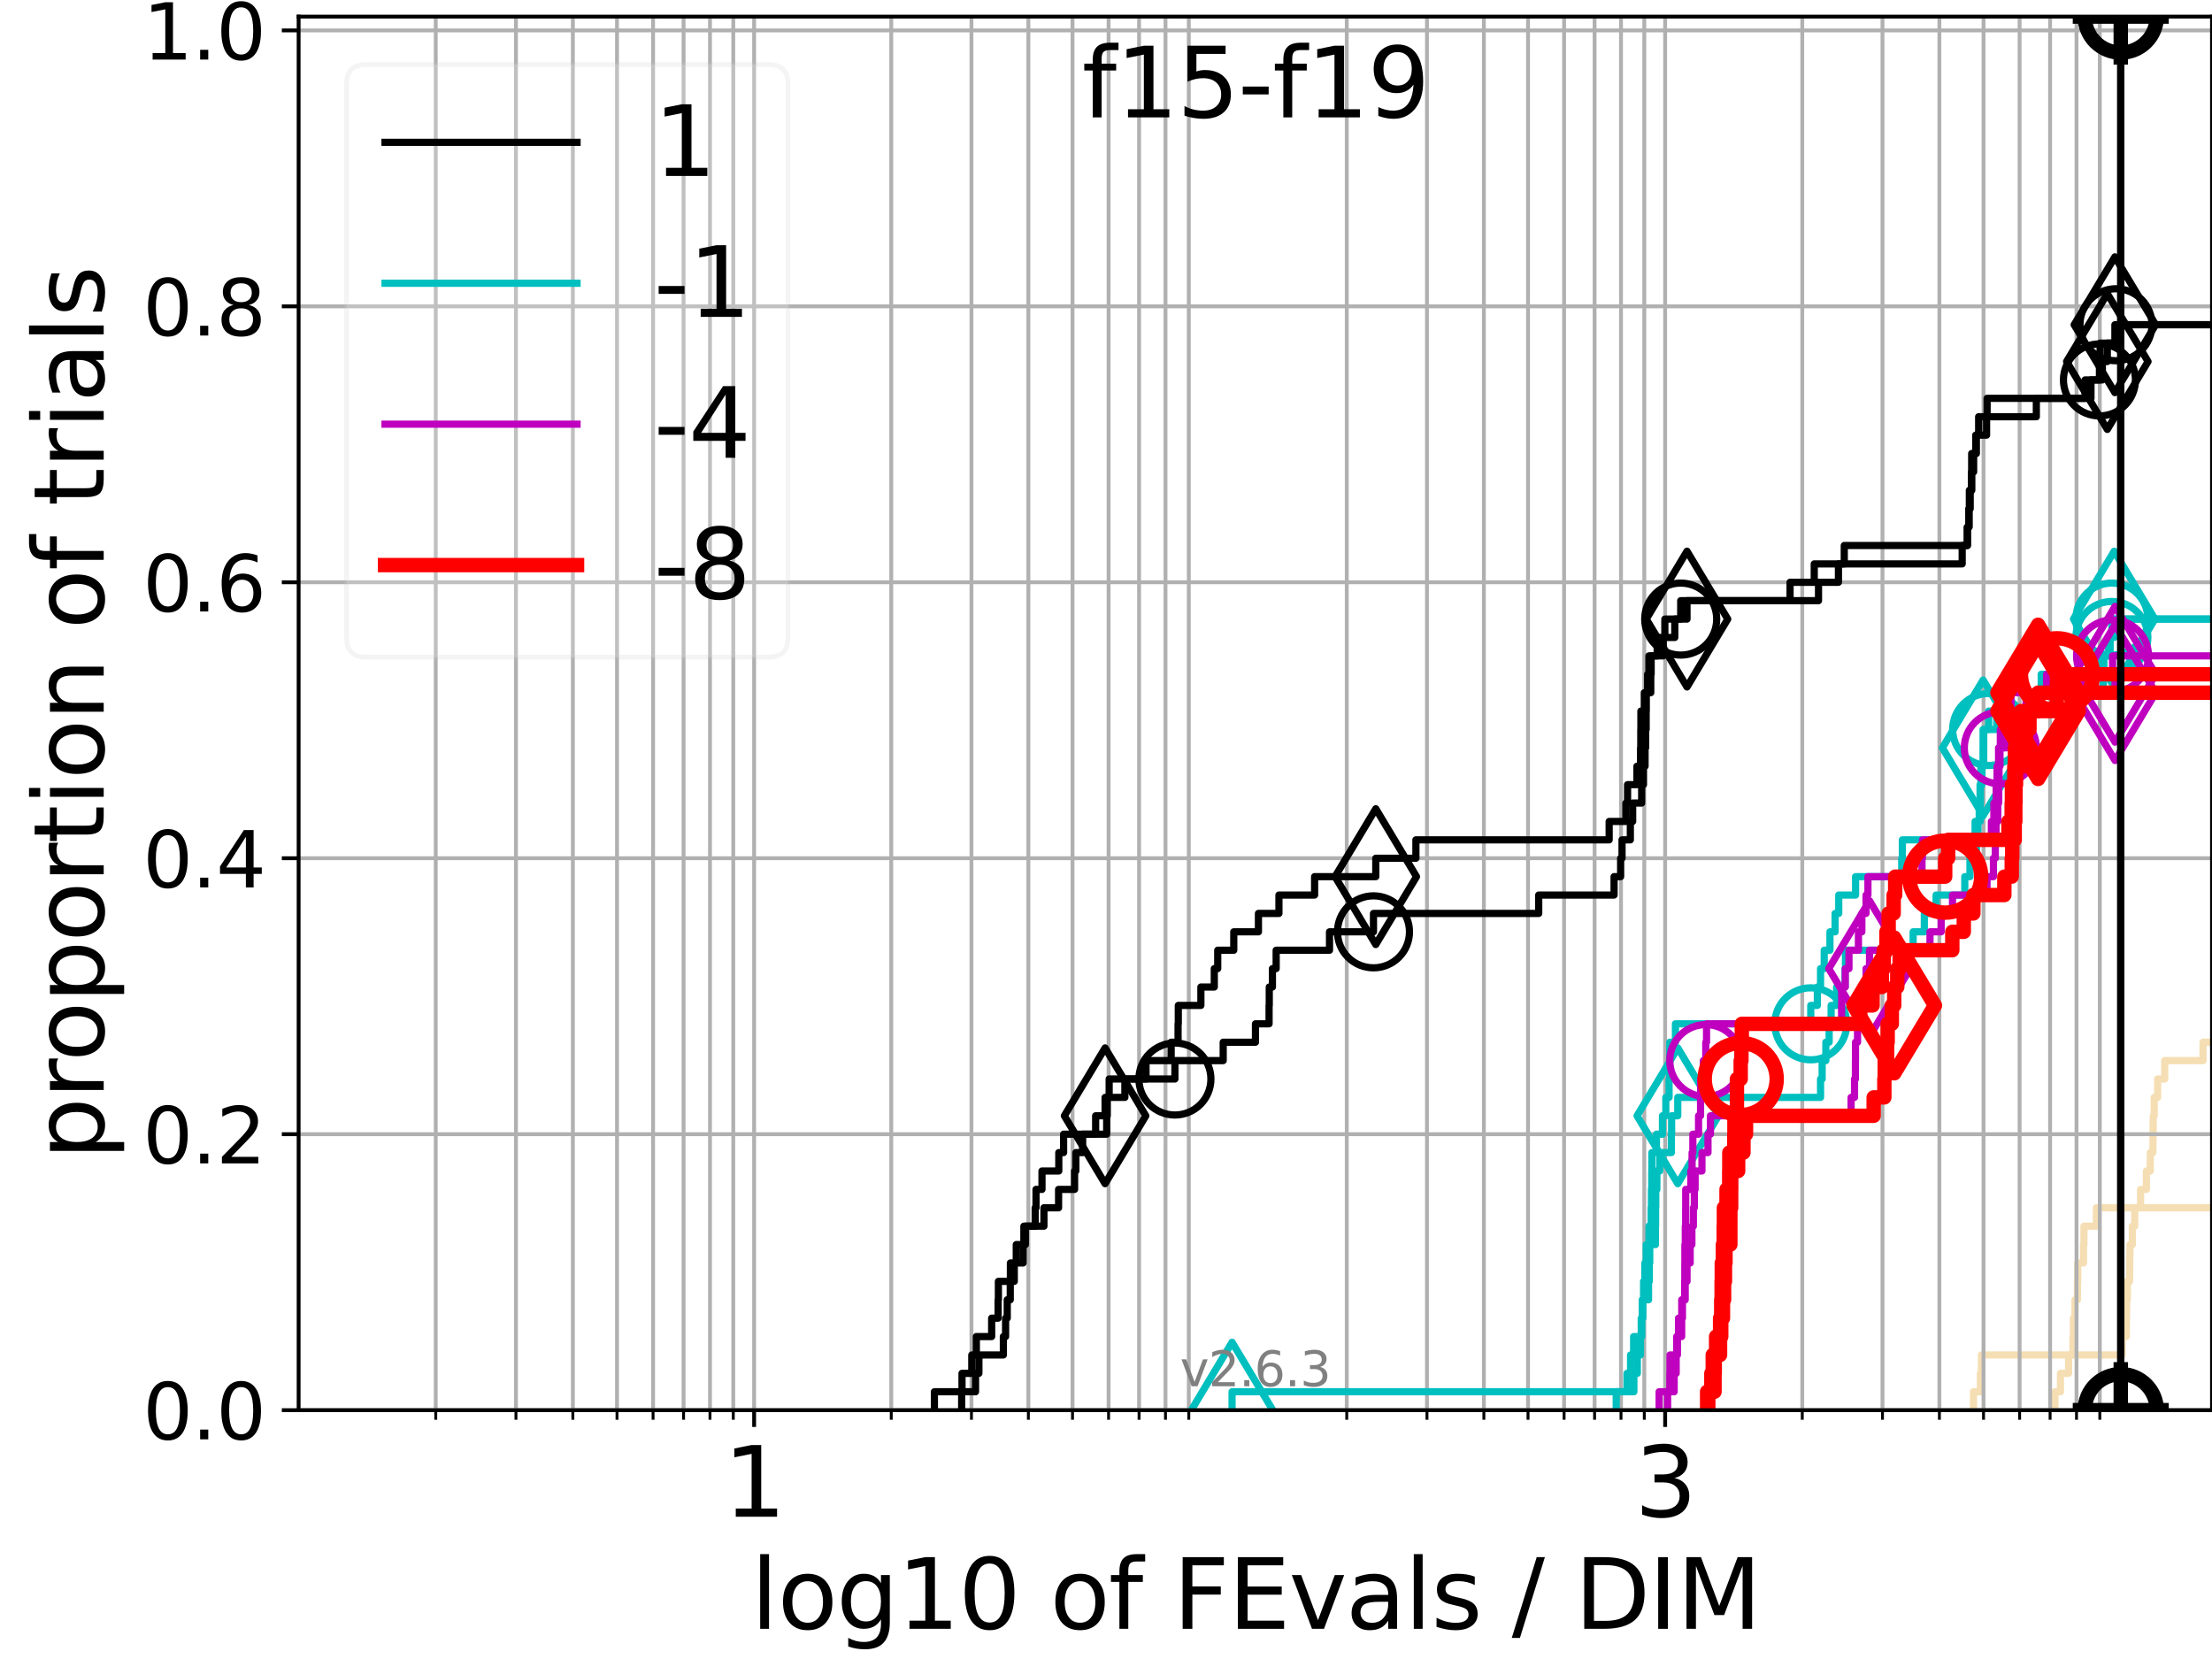 <?xml version="1.0" encoding="utf-8" standalone="no"?>
<!DOCTYPE svg PUBLIC "-//W3C//DTD SVG 1.1//EN"
  "http://www.w3.org/Graphics/SVG/1.1/DTD/svg11.dtd">
<svg xmlns:xlink="http://www.w3.org/1999/xlink" width="460.8pt" height="345.6pt" viewBox="0 0 460.8 345.6" xmlns="http://www.w3.org/2000/svg" version="1.1">
 <defs>
  <style type="text/css">*{stroke-linejoin: round; stroke-linecap: butt}</style>
 </defs>
 <g id="figure_1">
  <g id="patch_1">
   <path d="M 0 345.6 
L 460.8 345.6 
L 460.8 0 
L 0 0 
z
" style="fill: #ffffff"/>
  </g>
  <g id="axes_1">
   <g id="patch_2">
    <path d="M 62.208 293.76 
L 460.8 293.76 
L 460.8 3.456 
L 62.208 3.456 
z
" style="fill: #ffffff"/>
   </g>
   <g id="line2d_1"/>
   <g id="line2d_2"/>
   <g id="line2d_3"/>
   <g id="line2d_4"/>
   <g id="line2d_5">
    <path d="M 411.112 293.76 
L 411.112 289.928 
L 412.557 289.928 
L 412.557 286.095 
L 412.766 286.095 
L 412.766 282.263 
L 442.092 282.263 
L 442.092 278.43 
L 442.942 278.43 
L 443.036 270.766 
L 443.164 270.766 
L 443.164 266.933 
L 443.618 266.933 
L 443.719 259.268 
L 444.211 259.268 
L 444.211 255.436 
L 444.706 255.436 
L 444.706 251.604 
L 445.923 251.604 
L 445.923 247.771 
L 447.135 247.771 
L 447.135 243.939 
L 447.943 243.939 
L 447.943 240.106 
L 448.482 240.106 
L 448.564 232.442 
L 448.765 232.442 
L 448.765 228.609 
L 449.477 228.609 
L 449.477 224.777 
L 450.953 224.777 
L 450.953 220.944 
L 458.93 220.944 
L 458.93 217.112 
L 461.8 217.112 
L 461.8 217.112 
" clip-path="url(#p1582b00c30)" style="fill: none; stroke: #f5deb3; stroke-width: 1.5; stroke-linecap: square"/>
   </g>
   <g id="line2d_6"/>
   <g id="line2d_7"/>
   <g id="line2d_8"/>
   <g id="line2d_9"/>
   <g id="line2d_10"/>
   <g id="line2d_11"/>
   <g id="line2d_12"/>
   <g id="line2d_13"/>
   <g id="line2d_14"/>
   <g id="line2d_15"/>
   <g id="line2d_16"/>
   <g id="line2d_17">
    <path d="M 428.076 293.76 
L 428.076 289.928 
L 429.235 289.928 
L 429.235 286.095 
L 430.926 286.095 
L 430.926 282.263 
L 431.836 282.263 
L 431.836 278.43 
L 431.934 278.43 
L 431.934 274.598 
L 432.254 274.598 
L 432.254 270.766 
L 432.768 270.766 
L 432.768 266.933 
L 432.832 266.933 
L 432.832 263.101 
L 434.03 263.101 
L 434.03 259.268 
L 434.126 259.268 
L 434.126 255.436 
L 436.71 255.436 
L 436.71 251.604 
L 461.8 251.604 
" clip-path="url(#p1582b00c30)" style="fill: none; stroke: #f5deb3; stroke-width: 1.5; stroke-linecap: square"/>
   </g>
   <g id="line2d_18"/>
   <g id="line2d_19">
    <path clip-path="url(#p1582b00c30)" style="fill: none; stroke: #f5deb3; stroke-width: 1.5; stroke-linecap: square"/>
   </g>
   <g id="line2d_20"/>
   <g id="matplotlib.axis_1">
    <g id="xtick_1">
     <g id="line2d_21">
      <path d="M 157.099 293.76 
L 157.099 3.456 
" clip-path="url(#p1582b00c30)" style="fill: none; stroke: #b0b0b0; stroke-width: 0.8; stroke-linecap: square"/>
     </g>
     <g id="line2d_22">
      <defs>
       <path id="m3f5c480eb5" d="M 0 0 
L 0 3.5 
" style="stroke: #000000; stroke-width: 0.8"/>
      </defs>
      <g>
       <use xlink:href="#m3f5c480eb5" x="157.099" y="293.76" style="stroke: #000000; stroke-width: 0.8"/>
      </g>
     </g>
     <g id="text_1">
      <!-- 1 -->
      <g transform="translate(150.736 315.957) scale(0.2 -0.2)">
       <defs>
        <path id="DejaVuSans-31" d="M 794 531 
L 1825 531 
L 1825 4091 
L 703 3866 
L 703 4441 
L 1819 4666 
L 2450 4666 
L 2450 531 
L 3481 531 
L 3481 0 
L 794 0 
L 794 531 
z
" transform="scale(0.016)"/>
       </defs>
       <use xlink:href="#DejaVuSans-31"/>
      </g>
     </g>
    </g>
    <g id="xtick_2">
     <g id="line2d_23">
      <path d="M 346.88 293.76 
L 346.88 3.456 
" clip-path="url(#p1582b00c30)" style="fill: none; stroke: #b0b0b0; stroke-width: 0.8; stroke-linecap: square"/>
     </g>
     <g id="line2d_24">
      <g>
       <use xlink:href="#m3f5c480eb5" x="346.88" y="293.76" style="stroke: #000000; stroke-width: 0.8"/>
      </g>
     </g>
     <g id="text_2">
      <!-- 3 -->
      <g transform="translate(340.518 315.957) scale(0.2 -0.2)">
       <defs>
        <path id="DejaVuSans-33" d="M 2597 2516 
Q 3050 2419 3304 2112 
Q 3559 1806 3559 1356 
Q 3559 666 3084 287 
Q 2609 -91 1734 -91 
Q 1441 -91 1130 -33 
Q 819 25 488 141 
L 488 750 
Q 750 597 1062 519 
Q 1375 441 1716 441 
Q 2309 441 2620 675 
Q 2931 909 2931 1356 
Q 2931 1769 2642 2001 
Q 2353 2234 1838 2234 
L 1294 2234 
L 1294 2753 
L 1863 2753 
Q 2328 2753 2575 2939 
Q 2822 3125 2822 3475 
Q 2822 3834 2567 4026 
Q 2313 4219 1838 4219 
Q 1578 4219 1281 4162 
Q 984 4106 628 3988 
L 628 4550 
Q 988 4650 1302 4700 
Q 1616 4750 1894 4750 
Q 2613 4750 3031 4423 
Q 3450 4097 3450 3541 
Q 3450 3153 3228 2886 
Q 3006 2619 2597 2516 
z
" transform="scale(0.016)"/>
       </defs>
       <use xlink:href="#DejaVuSans-33"/>
      </g>
     </g>
    </g>
    <g id="xtick_3">
     <g id="line2d_25">
      <path d="M 90.773 293.76 
L 90.773 3.456 
" clip-path="url(#p1582b00c30)" style="fill: none; stroke: #b0b0b0; stroke-width: 0.8; stroke-linecap: square"/>
     </g>
     <g id="line2d_26">
      <defs>
       <path id="mc1ba1af2d7" d="M 0 0 
L 0 2 
" style="stroke: #000000; stroke-width: 0.6"/>
      </defs>
      <g>
       <use xlink:href="#mc1ba1af2d7" x="90.773" y="293.76" style="stroke: #000000; stroke-width: 0.6"/>
      </g>
     </g>
    </g>
    <g id="xtick_4">
     <g id="line2d_27">
      <path d="M 107.482 293.76 
L 107.482 3.456 
" clip-path="url(#p1582b00c30)" style="fill: none; stroke: #b0b0b0; stroke-width: 0.8; stroke-linecap: square"/>
     </g>
     <g id="line2d_28">
      <g>
       <use xlink:href="#mc1ba1af2d7" x="107.482" y="293.76" style="stroke: #000000; stroke-width: 0.6"/>
      </g>
     </g>
    </g>
    <g id="xtick_5">
     <g id="line2d_29">
      <path d="M 119.338 293.76 
L 119.338 3.456 
" clip-path="url(#p1582b00c30)" style="fill: none; stroke: #b0b0b0; stroke-width: 0.8; stroke-linecap: square"/>
     </g>
     <g id="line2d_30">
      <g>
       <use xlink:href="#mc1ba1af2d7" x="119.338" y="293.76" style="stroke: #000000; stroke-width: 0.6"/>
      </g>
     </g>
    </g>
    <g id="xtick_6">
     <g id="line2d_31">
      <path d="M 128.534 293.76 
L 128.534 3.456 
" clip-path="url(#p1582b00c30)" style="fill: none; stroke: #b0b0b0; stroke-width: 0.8; stroke-linecap: square"/>
     </g>
     <g id="line2d_32">
      <g>
       <use xlink:href="#mc1ba1af2d7" x="128.534" y="293.76" style="stroke: #000000; stroke-width: 0.6"/>
      </g>
     </g>
    </g>
    <g id="xtick_7">
     <g id="line2d_33">
      <path d="M 136.047 293.76 
L 136.047 3.456 
" clip-path="url(#p1582b00c30)" style="fill: none; stroke: #b0b0b0; stroke-width: 0.8; stroke-linecap: square"/>
     </g>
     <g id="line2d_34">
      <g>
       <use xlink:href="#mc1ba1af2d7" x="136.047" y="293.76" style="stroke: #000000; stroke-width: 0.6"/>
      </g>
     </g>
    </g>
    <g id="xtick_8">
     <g id="line2d_35">
      <path d="M 142.4 293.76 
L 142.4 3.456 
" clip-path="url(#p1582b00c30)" style="fill: none; stroke: #b0b0b0; stroke-width: 0.8; stroke-linecap: square"/>
     </g>
     <g id="line2d_36">
      <g>
       <use xlink:href="#mc1ba1af2d7" x="142.4" y="293.76" style="stroke: #000000; stroke-width: 0.6"/>
      </g>
     </g>
    </g>
    <g id="xtick_9">
     <g id="line2d_37">
      <path d="M 147.903 293.76 
L 147.903 3.456 
" clip-path="url(#p1582b00c30)" style="fill: none; stroke: #b0b0b0; stroke-width: 0.8; stroke-linecap: square"/>
     </g>
     <g id="line2d_38">
      <g>
       <use xlink:href="#mc1ba1af2d7" x="147.903" y="293.76" style="stroke: #000000; stroke-width: 0.6"/>
      </g>
     </g>
    </g>
    <g id="xtick_10">
     <g id="line2d_39">
      <path d="M 152.757 293.76 
L 152.757 3.456 
" clip-path="url(#p1582b00c30)" style="fill: none; stroke: #b0b0b0; stroke-width: 0.8; stroke-linecap: square"/>
     </g>
     <g id="line2d_40">
      <g>
       <use xlink:href="#mc1ba1af2d7" x="152.757" y="293.76" style="stroke: #000000; stroke-width: 0.6"/>
      </g>
     </g>
    </g>
    <g id="xtick_11">
     <g id="line2d_41">
      <path d="M 185.664 293.76 
L 185.664 3.456 
" clip-path="url(#p1582b00c30)" style="fill: none; stroke: #b0b0b0; stroke-width: 0.8; stroke-linecap: square"/>
     </g>
     <g id="line2d_42">
      <g>
       <use xlink:href="#mc1ba1af2d7" x="185.664" y="293.76" style="stroke: #000000; stroke-width: 0.6"/>
      </g>
     </g>
    </g>
    <g id="xtick_12">
     <g id="line2d_43">
      <path d="M 202.373 293.76 
L 202.373 3.456 
" clip-path="url(#p1582b00c30)" style="fill: none; stroke: #b0b0b0; stroke-width: 0.8; stroke-linecap: square"/>
     </g>
     <g id="line2d_44">
      <g>
       <use xlink:href="#mc1ba1af2d7" x="202.373" y="293.76" style="stroke: #000000; stroke-width: 0.6"/>
      </g>
     </g>
    </g>
    <g id="xtick_13">
     <g id="line2d_45">
      <path d="M 214.229 293.76 
L 214.229 3.456 
" clip-path="url(#p1582b00c30)" style="fill: none; stroke: #b0b0b0; stroke-width: 0.8; stroke-linecap: square"/>
     </g>
     <g id="line2d_46">
      <g>
       <use xlink:href="#mc1ba1af2d7" x="214.229" y="293.76" style="stroke: #000000; stroke-width: 0.6"/>
      </g>
     </g>
    </g>
    <g id="xtick_14">
     <g id="line2d_47">
      <path d="M 223.425 293.76 
L 223.425 3.456 
" clip-path="url(#p1582b00c30)" style="fill: none; stroke: #b0b0b0; stroke-width: 0.8; stroke-linecap: square"/>
     </g>
     <g id="line2d_48">
      <g>
       <use xlink:href="#mc1ba1af2d7" x="223.425" y="293.76" style="stroke: #000000; stroke-width: 0.6"/>
      </g>
     </g>
    </g>
    <g id="xtick_15">
     <g id="line2d_49">
      <path d="M 230.938 293.76 
L 230.938 3.456 
" clip-path="url(#p1582b00c30)" style="fill: none; stroke: #b0b0b0; stroke-width: 0.8; stroke-linecap: square"/>
     </g>
     <g id="line2d_50">
      <g>
       <use xlink:href="#mc1ba1af2d7" x="230.938" y="293.76" style="stroke: #000000; stroke-width: 0.6"/>
      </g>
     </g>
    </g>
    <g id="xtick_16">
     <g id="line2d_51">
      <path d="M 237.291 293.76 
L 237.291 3.456 
" clip-path="url(#p1582b00c30)" style="fill: none; stroke: #b0b0b0; stroke-width: 0.8; stroke-linecap: square"/>
     </g>
     <g id="line2d_52">
      <g>
       <use xlink:href="#mc1ba1af2d7" x="237.291" y="293.76" style="stroke: #000000; stroke-width: 0.6"/>
      </g>
     </g>
    </g>
    <g id="xtick_17">
     <g id="line2d_53">
      <path d="M 242.794 293.76 
L 242.794 3.456 
" clip-path="url(#p1582b00c30)" style="fill: none; stroke: #b0b0b0; stroke-width: 0.8; stroke-linecap: square"/>
     </g>
     <g id="line2d_54">
      <g>
       <use xlink:href="#mc1ba1af2d7" x="242.794" y="293.76" style="stroke: #000000; stroke-width: 0.6"/>
      </g>
     </g>
    </g>
    <g id="xtick_18">
     <g id="line2d_55">
      <path d="M 247.648 293.76 
L 247.648 3.456 
" clip-path="url(#p1582b00c30)" style="fill: none; stroke: #b0b0b0; stroke-width: 0.8; stroke-linecap: square"/>
     </g>
     <g id="line2d_56">
      <g>
       <use xlink:href="#mc1ba1af2d7" x="247.648" y="293.76" style="stroke: #000000; stroke-width: 0.6"/>
      </g>
     </g>
    </g>
    <g id="xtick_19">
     <g id="line2d_57">
      <path d="M 280.554 293.76 
L 280.554 3.456 
" clip-path="url(#p1582b00c30)" style="fill: none; stroke: #b0b0b0; stroke-width: 0.8; stroke-linecap: square"/>
     </g>
     <g id="line2d_58">
      <g>
       <use xlink:href="#mc1ba1af2d7" x="280.554" y="293.76" style="stroke: #000000; stroke-width: 0.6"/>
      </g>
     </g>
    </g>
    <g id="xtick_20">
     <g id="line2d_59">
      <path d="M 297.264 293.76 
L 297.264 3.456 
" clip-path="url(#p1582b00c30)" style="fill: none; stroke: #b0b0b0; stroke-width: 0.8; stroke-linecap: square"/>
     </g>
     <g id="line2d_60">
      <g>
       <use xlink:href="#mc1ba1af2d7" x="297.264" y="293.76" style="stroke: #000000; stroke-width: 0.6"/>
      </g>
     </g>
    </g>
    <g id="xtick_21">
     <g id="line2d_61">
      <path d="M 309.119 293.76 
L 309.119 3.456 
" clip-path="url(#p1582b00c30)" style="fill: none; stroke: #b0b0b0; stroke-width: 0.8; stroke-linecap: square"/>
     </g>
     <g id="line2d_62">
      <g>
       <use xlink:href="#mc1ba1af2d7" x="309.119" y="293.76" style="stroke: #000000; stroke-width: 0.6"/>
      </g>
     </g>
    </g>
    <g id="xtick_22">
     <g id="line2d_63">
      <path d="M 318.315 293.76 
L 318.315 3.456 
" clip-path="url(#p1582b00c30)" style="fill: none; stroke: #b0b0b0; stroke-width: 0.8; stroke-linecap: square"/>
     </g>
     <g id="line2d_64">
      <g>
       <use xlink:href="#mc1ba1af2d7" x="318.315" y="293.76" style="stroke: #000000; stroke-width: 0.6"/>
      </g>
     </g>
    </g>
    <g id="xtick_23">
     <g id="line2d_65">
      <path d="M 325.829 293.76 
L 325.829 3.456 
" clip-path="url(#p1582b00c30)" style="fill: none; stroke: #b0b0b0; stroke-width: 0.8; stroke-linecap: square"/>
     </g>
     <g id="line2d_66">
      <g>
       <use xlink:href="#mc1ba1af2d7" x="325.829" y="293.76" style="stroke: #000000; stroke-width: 0.6"/>
      </g>
     </g>
    </g>
    <g id="xtick_24">
     <g id="line2d_67">
      <path d="M 332.181 293.76 
L 332.181 3.456 
" clip-path="url(#p1582b00c30)" style="fill: none; stroke: #b0b0b0; stroke-width: 0.8; stroke-linecap: square"/>
     </g>
     <g id="line2d_68">
      <g>
       <use xlink:href="#mc1ba1af2d7" x="332.181" y="293.76" style="stroke: #000000; stroke-width: 0.6"/>
      </g>
     </g>
    </g>
    <g id="xtick_25">
     <g id="line2d_69">
      <path d="M 337.684 293.76 
L 337.684 3.456 
" clip-path="url(#p1582b00c30)" style="fill: none; stroke: #b0b0b0; stroke-width: 0.8; stroke-linecap: square"/>
     </g>
     <g id="line2d_70">
      <g>
       <use xlink:href="#mc1ba1af2d7" x="337.684" y="293.76" style="stroke: #000000; stroke-width: 0.6"/>
      </g>
     </g>
    </g>
    <g id="xtick_26">
     <g id="line2d_71">
      <path d="M 342.538 293.76 
L 342.538 3.456 
" clip-path="url(#p1582b00c30)" style="fill: none; stroke: #b0b0b0; stroke-width: 0.8; stroke-linecap: square"/>
     </g>
     <g id="line2d_72">
      <g>
       <use xlink:href="#mc1ba1af2d7" x="342.538" y="293.76" style="stroke: #000000; stroke-width: 0.6"/>
      </g>
     </g>
    </g>
    <g id="xtick_27">
     <g id="line2d_73">
      <path d="M 375.445 293.76 
L 375.445 3.456 
" clip-path="url(#p1582b00c30)" style="fill: none; stroke: #b0b0b0; stroke-width: 0.8; stroke-linecap: square"/>
     </g>
     <g id="line2d_74">
      <g>
       <use xlink:href="#mc1ba1af2d7" x="375.445" y="293.76" style="stroke: #000000; stroke-width: 0.6"/>
      </g>
     </g>
    </g>
    <g id="xtick_28">
     <g id="line2d_75">
      <path d="M 392.155 293.76 
L 392.155 3.456 
" clip-path="url(#p1582b00c30)" style="fill: none; stroke: #b0b0b0; stroke-width: 0.8; stroke-linecap: square"/>
     </g>
     <g id="line2d_76">
      <g>
       <use xlink:href="#mc1ba1af2d7" x="392.155" y="293.76" style="stroke: #000000; stroke-width: 0.6"/>
      </g>
     </g>
    </g>
    <g id="xtick_29">
     <g id="line2d_77">
      <path d="M 404.01 293.76 
L 404.01 3.456 
" clip-path="url(#p1582b00c30)" style="fill: none; stroke: #b0b0b0; stroke-width: 0.8; stroke-linecap: square"/>
     </g>
     <g id="line2d_78">
      <g>
       <use xlink:href="#mc1ba1af2d7" x="404.01" y="293.76" style="stroke: #000000; stroke-width: 0.6"/>
      </g>
     </g>
    </g>
    <g id="xtick_30">
     <g id="line2d_79">
      <path d="M 413.206 293.76 
L 413.206 3.456 
" clip-path="url(#p1582b00c30)" style="fill: none; stroke: #b0b0b0; stroke-width: 0.8; stroke-linecap: square"/>
     </g>
     <g id="line2d_80">
      <g>
       <use xlink:href="#mc1ba1af2d7" x="413.206" y="293.76" style="stroke: #000000; stroke-width: 0.6"/>
      </g>
     </g>
    </g>
    <g id="xtick_31">
     <g id="line2d_81">
      <path d="M 420.72 293.76 
L 420.72 3.456 
" clip-path="url(#p1582b00c30)" style="fill: none; stroke: #b0b0b0; stroke-width: 0.8; stroke-linecap: square"/>
     </g>
     <g id="line2d_82">
      <g>
       <use xlink:href="#mc1ba1af2d7" x="420.72" y="293.76" style="stroke: #000000; stroke-width: 0.6"/>
      </g>
     </g>
    </g>
    <g id="xtick_32">
     <g id="line2d_83">
      <path d="M 427.072 293.76 
L 427.072 3.456 
" clip-path="url(#p1582b00c30)" style="fill: none; stroke: #b0b0b0; stroke-width: 0.8; stroke-linecap: square"/>
     </g>
     <g id="line2d_84">
      <g>
       <use xlink:href="#mc1ba1af2d7" x="427.072" y="293.76" style="stroke: #000000; stroke-width: 0.6"/>
      </g>
     </g>
    </g>
    <g id="xtick_33">
     <g id="line2d_85">
      <path d="M 432.575 293.76 
L 432.575 3.456 
" clip-path="url(#p1582b00c30)" style="fill: none; stroke: #b0b0b0; stroke-width: 0.8; stroke-linecap: square"/>
     </g>
     <g id="line2d_86">
      <g>
       <use xlink:href="#mc1ba1af2d7" x="432.575" y="293.76" style="stroke: #000000; stroke-width: 0.6"/>
      </g>
     </g>
    </g>
    <g id="xtick_34">
     <g id="line2d_87">
      <path d="M 437.429 293.76 
L 437.429 3.456 
" clip-path="url(#p1582b00c30)" style="fill: none; stroke: #b0b0b0; stroke-width: 0.8; stroke-linecap: square"/>
     </g>
     <g id="line2d_88">
      <g>
       <use xlink:href="#mc1ba1af2d7" x="437.429" y="293.76" style="stroke: #000000; stroke-width: 0.6"/>
      </g>
     </g>
    </g>
    <g id="text_3">
     <!-- log10 of FEvals / DIM -->
     <g transform="translate(156.431 339.313) scale(0.2 -0.2)">
      <defs>
       <path id="DejaVuSans-6c" d="M 603 4863 
L 1178 4863 
L 1178 0 
L 603 0 
L 603 4863 
z
" transform="scale(0.016)"/>
       <path id="DejaVuSans-6f" d="M 1959 3097 
Q 1497 3097 1228 2736 
Q 959 2375 959 1747 
Q 959 1119 1226 758 
Q 1494 397 1959 397 
Q 2419 397 2687 759 
Q 2956 1122 2956 1747 
Q 2956 2369 2687 2733 
Q 2419 3097 1959 3097 
z
M 1959 3584 
Q 2709 3584 3137 3096 
Q 3566 2609 3566 1747 
Q 3566 888 3137 398 
Q 2709 -91 1959 -91 
Q 1206 -91 779 398 
Q 353 888 353 1747 
Q 353 2609 779 3096 
Q 1206 3584 1959 3584 
z
" transform="scale(0.016)"/>
       <path id="DejaVuSans-67" d="M 2906 1791 
Q 2906 2416 2648 2759 
Q 2391 3103 1925 3103 
Q 1463 3103 1205 2759 
Q 947 2416 947 1791 
Q 947 1169 1205 825 
Q 1463 481 1925 481 
Q 2391 481 2648 825 
Q 2906 1169 2906 1791 
z
M 3481 434 
Q 3481 -459 3084 -895 
Q 2688 -1331 1869 -1331 
Q 1566 -1331 1297 -1286 
Q 1028 -1241 775 -1147 
L 775 -588 
Q 1028 -725 1275 -790 
Q 1522 -856 1778 -856 
Q 2344 -856 2625 -561 
Q 2906 -266 2906 331 
L 2906 616 
Q 2728 306 2450 153 
Q 2172 0 1784 0 
Q 1141 0 747 490 
Q 353 981 353 1791 
Q 353 2603 747 3093 
Q 1141 3584 1784 3584 
Q 2172 3584 2450 3431 
Q 2728 3278 2906 2969 
L 2906 3500 
L 3481 3500 
L 3481 434 
z
" transform="scale(0.016)"/>
       <path id="DejaVuSans-30" d="M 2034 4250 
Q 1547 4250 1301 3770 
Q 1056 3291 1056 2328 
Q 1056 1369 1301 889 
Q 1547 409 2034 409 
Q 2525 409 2770 889 
Q 3016 1369 3016 2328 
Q 3016 3291 2770 3770 
Q 2525 4250 2034 4250 
z
M 2034 4750 
Q 2819 4750 3233 4129 
Q 3647 3509 3647 2328 
Q 3647 1150 3233 529 
Q 2819 -91 2034 -91 
Q 1250 -91 836 529 
Q 422 1150 422 2328 
Q 422 3509 836 4129 
Q 1250 4750 2034 4750 
z
" transform="scale(0.016)"/>
       <path id="DejaVuSans-20" transform="scale(0.016)"/>
       <path id="DejaVuSans-66" d="M 2375 4863 
L 2375 4384 
L 1825 4384 
Q 1516 4384 1395 4259 
Q 1275 4134 1275 3809 
L 1275 3500 
L 2222 3500 
L 2222 3053 
L 1275 3053 
L 1275 0 
L 697 0 
L 697 3053 
L 147 3053 
L 147 3500 
L 697 3500 
L 697 3744 
Q 697 4328 969 4595 
Q 1241 4863 1831 4863 
L 2375 4863 
z
" transform="scale(0.016)"/>
       <path id="DejaVuSans-46" d="M 628 4666 
L 3309 4666 
L 3309 4134 
L 1259 4134 
L 1259 2759 
L 3109 2759 
L 3109 2228 
L 1259 2228 
L 1259 0 
L 628 0 
L 628 4666 
z
" transform="scale(0.016)"/>
       <path id="DejaVuSans-45" d="M 628 4666 
L 3578 4666 
L 3578 4134 
L 1259 4134 
L 1259 2753 
L 3481 2753 
L 3481 2222 
L 1259 2222 
L 1259 531 
L 3634 531 
L 3634 0 
L 628 0 
L 628 4666 
z
" transform="scale(0.016)"/>
       <path id="DejaVuSans-76" d="M 191 3500 
L 800 3500 
L 1894 563 
L 2988 3500 
L 3597 3500 
L 2284 0 
L 1503 0 
L 191 3500 
z
" transform="scale(0.016)"/>
       <path id="DejaVuSans-61" d="M 2194 1759 
Q 1497 1759 1228 1600 
Q 959 1441 959 1056 
Q 959 750 1161 570 
Q 1363 391 1709 391 
Q 2188 391 2477 730 
Q 2766 1069 2766 1631 
L 2766 1759 
L 2194 1759 
z
M 3341 1997 
L 3341 0 
L 2766 0 
L 2766 531 
Q 2569 213 2275 61 
Q 1981 -91 1556 -91 
Q 1019 -91 701 211 
Q 384 513 384 1019 
Q 384 1609 779 1909 
Q 1175 2209 1959 2209 
L 2766 2209 
L 2766 2266 
Q 2766 2663 2505 2880 
Q 2244 3097 1772 3097 
Q 1472 3097 1187 3025 
Q 903 2953 641 2809 
L 641 3341 
Q 956 3463 1253 3523 
Q 1550 3584 1831 3584 
Q 2591 3584 2966 3190 
Q 3341 2797 3341 1997 
z
" transform="scale(0.016)"/>
       <path id="DejaVuSans-73" d="M 2834 3397 
L 2834 2853 
Q 2591 2978 2328 3040 
Q 2066 3103 1784 3103 
Q 1356 3103 1142 2972 
Q 928 2841 928 2578 
Q 928 2378 1081 2264 
Q 1234 2150 1697 2047 
L 1894 2003 
Q 2506 1872 2764 1633 
Q 3022 1394 3022 966 
Q 3022 478 2636 193 
Q 2250 -91 1575 -91 
Q 1294 -91 989 -36 
Q 684 19 347 128 
L 347 722 
Q 666 556 975 473 
Q 1284 391 1588 391 
Q 1994 391 2212 530 
Q 2431 669 2431 922 
Q 2431 1156 2273 1281 
Q 2116 1406 1581 1522 
L 1381 1569 
Q 847 1681 609 1914 
Q 372 2147 372 2553 
Q 372 3047 722 3315 
Q 1072 3584 1716 3584 
Q 2034 3584 2315 3537 
Q 2597 3491 2834 3397 
z
" transform="scale(0.016)"/>
       <path id="DejaVuSans-2f" d="M 1625 4666 
L 2156 4666 
L 531 -594 
L 0 -594 
L 1625 4666 
z
" transform="scale(0.016)"/>
       <path id="DejaVuSans-44" d="M 1259 4147 
L 1259 519 
L 2022 519 
Q 2988 519 3436 956 
Q 3884 1394 3884 2338 
Q 3884 3275 3436 3711 
Q 2988 4147 2022 4147 
L 1259 4147 
z
M 628 4666 
L 1925 4666 
Q 3281 4666 3915 4102 
Q 4550 3538 4550 2338 
Q 4550 1131 3912 565 
Q 3275 0 1925 0 
L 628 0 
L 628 4666 
z
" transform="scale(0.016)"/>
       <path id="DejaVuSans-49" d="M 628 4666 
L 1259 4666 
L 1259 0 
L 628 0 
L 628 4666 
z
" transform="scale(0.016)"/>
       <path id="DejaVuSans-4d" d="M 628 4666 
L 1569 4666 
L 2759 1491 
L 3956 4666 
L 4897 4666 
L 4897 0 
L 4281 0 
L 4281 4097 
L 3078 897 
L 2444 897 
L 1241 4097 
L 1241 0 
L 628 0 
L 628 4666 
z
" transform="scale(0.016)"/>
      </defs>
      <use xlink:href="#DejaVuSans-6c"/>
      <use xlink:href="#DejaVuSans-6f" x="27.783"/>
      <use xlink:href="#DejaVuSans-67" x="88.965"/>
      <use xlink:href="#DejaVuSans-31" x="152.441"/>
      <use xlink:href="#DejaVuSans-30" x="216.064"/>
      <use xlink:href="#DejaVuSans-20" x="279.688"/>
      <use xlink:href="#DejaVuSans-6f" x="311.475"/>
      <use xlink:href="#DejaVuSans-66" x="372.656"/>
      <use xlink:href="#DejaVuSans-20" x="407.861"/>
      <use xlink:href="#DejaVuSans-46" x="439.648"/>
      <use xlink:href="#DejaVuSans-45" x="497.168"/>
      <use xlink:href="#DejaVuSans-76" x="560.352"/>
      <use xlink:href="#DejaVuSans-61" x="619.531"/>
      <use xlink:href="#DejaVuSans-6c" x="680.811"/>
      <use xlink:href="#DejaVuSans-73" x="708.594"/>
      <use xlink:href="#DejaVuSans-20" x="760.693"/>
      <use xlink:href="#DejaVuSans-2f" x="792.48"/>
      <use xlink:href="#DejaVuSans-20" x="826.172"/>
      <use xlink:href="#DejaVuSans-44" x="857.959"/>
      <use xlink:href="#DejaVuSans-49" x="934.961"/>
      <use xlink:href="#DejaVuSans-4d" x="964.453"/>
     </g>
    </g>
   </g>
   <g id="matplotlib.axis_2">
    <g id="ytick_1">
     <g id="line2d_89">
      <path d="M 62.208 293.76 
L 460.8 293.76 
" clip-path="url(#p1582b00c30)" style="fill: none; stroke: #b0b0b0; stroke-width: 0.8; stroke-linecap: square"/>
     </g>
     <g id="line2d_90">
      <defs>
       <path id="m46db04bd54" d="M 0 0 
L -3.5 0 
" style="stroke: #000000; stroke-width: 0.8"/>
      </defs>
      <g>
       <use xlink:href="#m46db04bd54" x="62.208" y="293.76" style="stroke: #000000; stroke-width: 0.8"/>
      </g>
     </g>
     <g id="text_4">
      <!-- 0.0 -->
      <g transform="translate(29.763 299.839) scale(0.16 -0.16)">
       <defs>
        <path id="DejaVuSans-2e" d="M 684 794 
L 1344 794 
L 1344 0 
L 684 0 
L 684 794 
z
" transform="scale(0.016)"/>
       </defs>
       <use xlink:href="#DejaVuSans-30"/>
       <use xlink:href="#DejaVuSans-2e" x="63.623"/>
       <use xlink:href="#DejaVuSans-30" x="95.41"/>
      </g>
     </g>
    </g>
    <g id="ytick_2">
     <g id="line2d_91">
      <path d="M 62.208 236.274 
L 460.8 236.274 
" clip-path="url(#p1582b00c30)" style="fill: none; stroke: #b0b0b0; stroke-width: 0.8; stroke-linecap: square"/>
     </g>
     <g id="line2d_92">
      <g>
       <use xlink:href="#m46db04bd54" x="62.208" y="236.274" style="stroke: #000000; stroke-width: 0.8"/>
      </g>
     </g>
     <g id="text_5">
      <!-- 0.2 -->
      <g transform="translate(29.763 242.353) scale(0.16 -0.16)">
       <defs>
        <path id="DejaVuSans-32" d="M 1228 531 
L 3431 531 
L 3431 0 
L 469 0 
L 469 531 
Q 828 903 1448 1529 
Q 2069 2156 2228 2338 
Q 2531 2678 2651 2914 
Q 2772 3150 2772 3378 
Q 2772 3750 2511 3984 
Q 2250 4219 1831 4219 
Q 1534 4219 1204 4116 
Q 875 4013 500 3803 
L 500 4441 
Q 881 4594 1212 4672 
Q 1544 4750 1819 4750 
Q 2544 4750 2975 4387 
Q 3406 4025 3406 3419 
Q 3406 3131 3298 2873 
Q 3191 2616 2906 2266 
Q 2828 2175 2409 1742 
Q 1991 1309 1228 531 
z
" transform="scale(0.016)"/>
       </defs>
       <use xlink:href="#DejaVuSans-30"/>
       <use xlink:href="#DejaVuSans-2e" x="63.623"/>
       <use xlink:href="#DejaVuSans-32" x="95.41"/>
      </g>
     </g>
    </g>
    <g id="ytick_3">
     <g id="line2d_93">
      <path d="M 62.208 178.788 
L 460.8 178.788 
" clip-path="url(#p1582b00c30)" style="fill: none; stroke: #b0b0b0; stroke-width: 0.8; stroke-linecap: square"/>
     </g>
     <g id="line2d_94">
      <g>
       <use xlink:href="#m46db04bd54" x="62.208" y="178.788" style="stroke: #000000; stroke-width: 0.8"/>
      </g>
     </g>
     <g id="text_6">
      <!-- 0.4 -->
      <g transform="translate(29.763 184.867) scale(0.16 -0.16)">
       <defs>
        <path id="DejaVuSans-34" d="M 2419 4116 
L 825 1625 
L 2419 1625 
L 2419 4116 
z
M 2253 4666 
L 3047 4666 
L 3047 1625 
L 3713 1625 
L 3713 1100 
L 3047 1100 
L 3047 0 
L 2419 0 
L 2419 1100 
L 313 1100 
L 313 1709 
L 2253 4666 
z
" transform="scale(0.016)"/>
       </defs>
       <use xlink:href="#DejaVuSans-30"/>
       <use xlink:href="#DejaVuSans-2e" x="63.623"/>
       <use xlink:href="#DejaVuSans-34" x="95.41"/>
      </g>
     </g>
    </g>
    <g id="ytick_4">
     <g id="line2d_95">
      <path d="M 62.208 121.302 
L 460.8 121.302 
" clip-path="url(#p1582b00c30)" style="fill: none; stroke: #b0b0b0; stroke-width: 0.8; stroke-linecap: square"/>
     </g>
     <g id="line2d_96">
      <g>
       <use xlink:href="#m46db04bd54" x="62.208" y="121.302" style="stroke: #000000; stroke-width: 0.8"/>
      </g>
     </g>
     <g id="text_7">
      <!-- 0.6 -->
      <g transform="translate(29.763 127.381) scale(0.16 -0.16)">
       <defs>
        <path id="DejaVuSans-36" d="M 2113 2584 
Q 1688 2584 1439 2293 
Q 1191 2003 1191 1497 
Q 1191 994 1439 701 
Q 1688 409 2113 409 
Q 2538 409 2786 701 
Q 3034 994 3034 1497 
Q 3034 2003 2786 2293 
Q 2538 2584 2113 2584 
z
M 3366 4563 
L 3366 3988 
Q 3128 4100 2886 4159 
Q 2644 4219 2406 4219 
Q 1781 4219 1451 3797 
Q 1122 3375 1075 2522 
Q 1259 2794 1537 2939 
Q 1816 3084 2150 3084 
Q 2853 3084 3261 2657 
Q 3669 2231 3669 1497 
Q 3669 778 3244 343 
Q 2819 -91 2113 -91 
Q 1303 -91 875 529 
Q 447 1150 447 2328 
Q 447 3434 972 4092 
Q 1497 4750 2381 4750 
Q 2619 4750 2861 4703 
Q 3103 4656 3366 4563 
z
" transform="scale(0.016)"/>
       </defs>
       <use xlink:href="#DejaVuSans-30"/>
       <use xlink:href="#DejaVuSans-2e" x="63.623"/>
       <use xlink:href="#DejaVuSans-36" x="95.41"/>
      </g>
     </g>
    </g>
    <g id="ytick_5">
     <g id="line2d_97">
      <path d="M 62.208 63.816 
L 460.8 63.816 
" clip-path="url(#p1582b00c30)" style="fill: none; stroke: #b0b0b0; stroke-width: 0.8; stroke-linecap: square"/>
     </g>
     <g id="line2d_98">
      <g>
       <use xlink:href="#m46db04bd54" x="62.208" y="63.816" style="stroke: #000000; stroke-width: 0.8"/>
      </g>
     </g>
     <g id="text_8">
      <!-- 0.8 -->
      <g transform="translate(29.763 69.895) scale(0.16 -0.16)">
       <defs>
        <path id="DejaVuSans-38" d="M 2034 2216 
Q 1584 2216 1326 1975 
Q 1069 1734 1069 1313 
Q 1069 891 1326 650 
Q 1584 409 2034 409 
Q 2484 409 2743 651 
Q 3003 894 3003 1313 
Q 3003 1734 2745 1975 
Q 2488 2216 2034 2216 
z
M 1403 2484 
Q 997 2584 770 2862 
Q 544 3141 544 3541 
Q 544 4100 942 4425 
Q 1341 4750 2034 4750 
Q 2731 4750 3128 4425 
Q 3525 4100 3525 3541 
Q 3525 3141 3298 2862 
Q 3072 2584 2669 2484 
Q 3125 2378 3379 2068 
Q 3634 1759 3634 1313 
Q 3634 634 3220 271 
Q 2806 -91 2034 -91 
Q 1263 -91 848 271 
Q 434 634 434 1313 
Q 434 1759 690 2068 
Q 947 2378 1403 2484 
z
M 1172 3481 
Q 1172 3119 1398 2916 
Q 1625 2713 2034 2713 
Q 2441 2713 2670 2916 
Q 2900 3119 2900 3481 
Q 2900 3844 2670 4047 
Q 2441 4250 2034 4250 
Q 1625 4250 1398 4047 
Q 1172 3844 1172 3481 
z
" transform="scale(0.016)"/>
       </defs>
       <use xlink:href="#DejaVuSans-30"/>
       <use xlink:href="#DejaVuSans-2e" x="63.623"/>
       <use xlink:href="#DejaVuSans-38" x="95.41"/>
      </g>
     </g>
    </g>
    <g id="ytick_6">
     <g id="line2d_99">
      <path d="M 62.208 6.33 
L 460.8 6.33 
" clip-path="url(#p1582b00c30)" style="fill: none; stroke: #b0b0b0; stroke-width: 0.8; stroke-linecap: square"/>
     </g>
     <g id="line2d_100">
      <g>
       <use xlink:href="#m46db04bd54" x="62.208" y="6.33" style="stroke: #000000; stroke-width: 0.8"/>
      </g>
     </g>
     <g id="text_9">
      <!-- 1.0 -->
      <g transform="translate(29.763 12.409) scale(0.16 -0.16)">
       <use xlink:href="#DejaVuSans-31"/>
       <use xlink:href="#DejaVuSans-2e" x="63.623"/>
       <use xlink:href="#DejaVuSans-30" x="95.41"/>
      </g>
     </g>
    </g>
    <g id="text_10">
     <!-- proportion of trials -->
     <g transform="translate(21.604 241.614) rotate(-90) scale(0.2 -0.2)">
      <defs>
       <path id="DejaVuSans-70" d="M 1159 525 
L 1159 -1331 
L 581 -1331 
L 581 3500 
L 1159 3500 
L 1159 2969 
Q 1341 3281 1617 3432 
Q 1894 3584 2278 3584 
Q 2916 3584 3314 3078 
Q 3713 2572 3713 1747 
Q 3713 922 3314 415 
Q 2916 -91 2278 -91 
Q 1894 -91 1617 61 
Q 1341 213 1159 525 
z
M 3116 1747 
Q 3116 2381 2855 2742 
Q 2594 3103 2138 3103 
Q 1681 3103 1420 2742 
Q 1159 2381 1159 1747 
Q 1159 1113 1420 752 
Q 1681 391 2138 391 
Q 2594 391 2855 752 
Q 3116 1113 3116 1747 
z
" transform="scale(0.016)"/>
       <path id="DejaVuSans-72" d="M 2631 2963 
Q 2534 3019 2420 3045 
Q 2306 3072 2169 3072 
Q 1681 3072 1420 2755 
Q 1159 2438 1159 1844 
L 1159 0 
L 581 0 
L 581 3500 
L 1159 3500 
L 1159 2956 
Q 1341 3275 1631 3429 
Q 1922 3584 2338 3584 
Q 2397 3584 2469 3576 
Q 2541 3569 2628 3553 
L 2631 2963 
z
" transform="scale(0.016)"/>
       <path id="DejaVuSans-74" d="M 1172 4494 
L 1172 3500 
L 2356 3500 
L 2356 3053 
L 1172 3053 
L 1172 1153 
Q 1172 725 1289 603 
Q 1406 481 1766 481 
L 2356 481 
L 2356 0 
L 1766 0 
Q 1100 0 847 248 
Q 594 497 594 1153 
L 594 3053 
L 172 3053 
L 172 3500 
L 594 3500 
L 594 4494 
L 1172 4494 
z
" transform="scale(0.016)"/>
       <path id="DejaVuSans-69" d="M 603 3500 
L 1178 3500 
L 1178 0 
L 603 0 
L 603 3500 
z
M 603 4863 
L 1178 4863 
L 1178 4134 
L 603 4134 
L 603 4863 
z
" transform="scale(0.016)"/>
       <path id="DejaVuSans-6e" d="M 3513 2113 
L 3513 0 
L 2938 0 
L 2938 2094 
Q 2938 2591 2744 2837 
Q 2550 3084 2163 3084 
Q 1697 3084 1428 2787 
Q 1159 2491 1159 1978 
L 1159 0 
L 581 0 
L 581 3500 
L 1159 3500 
L 1159 2956 
Q 1366 3272 1645 3428 
Q 1925 3584 2291 3584 
Q 2894 3584 3203 3211 
Q 3513 2838 3513 2113 
z
" transform="scale(0.016)"/>
      </defs>
      <use xlink:href="#DejaVuSans-70"/>
      <use xlink:href="#DejaVuSans-72" x="63.477"/>
      <use xlink:href="#DejaVuSans-6f" x="102.34"/>
      <use xlink:href="#DejaVuSans-70" x="163.521"/>
      <use xlink:href="#DejaVuSans-6f" x="226.998"/>
      <use xlink:href="#DejaVuSans-72" x="288.18"/>
      <use xlink:href="#DejaVuSans-74" x="329.293"/>
      <use xlink:href="#DejaVuSans-69" x="368.502"/>
      <use xlink:href="#DejaVuSans-6f" x="396.285"/>
      <use xlink:href="#DejaVuSans-6e" x="457.467"/>
      <use xlink:href="#DejaVuSans-20" x="520.846"/>
      <use xlink:href="#DejaVuSans-6f" x="552.633"/>
      <use xlink:href="#DejaVuSans-66" x="613.814"/>
      <use xlink:href="#DejaVuSans-20" x="649.02"/>
      <use xlink:href="#DejaVuSans-74" x="680.807"/>
      <use xlink:href="#DejaVuSans-72" x="720.016"/>
      <use xlink:href="#DejaVuSans-69" x="761.129"/>
      <use xlink:href="#DejaVuSans-61" x="788.912"/>
      <use xlink:href="#DejaVuSans-6c" x="850.191"/>
      <use xlink:href="#DejaVuSans-73" x="877.975"/>
     </g>
    </g>
   </g>
   <g id="line2d_101">
    <path d="M 194.653 293.76 
L 194.653 289.928 
L 200.404 289.928 
L 200.404 286.095 
L 202.442 286.095 
L 202.442 282.263 
L 203.391 282.263 
L 203.391 278.43 
L 206.581 278.43 
L 206.581 274.598 
L 207.923 274.598 
L 207.923 270.766 
L 207.983 270.766 
L 207.983 266.933 
L 210.483 266.933 
L 210.483 263.101 
L 213.132 263.101 
L 213.132 259.268 
L 213.291 259.268 
L 213.291 255.436 
L 217.472 255.436 
L 217.472 251.604 
L 220.522 251.604 
L 220.522 247.771 
L 223.855 247.771 
L 223.855 243.939 
L 224.119 243.939 
L 224.119 240.106 
L 225.533 240.106 
L 225.533 236.274 
L 228.242 236.274 
L 228.242 232.442 
L 230.211 232.442 
L 230.211 228.609 
L 234.332 228.609 
L 234.332 224.777 
L 238.737 224.777 
L 238.737 220.944 
L 243.974 220.944 
L 243.974 217.112 
L 245.413 217.112 
L 245.413 213.28 
L 245.461 213.28 
L 245.461 209.447 
L 250.167 209.447 
L 250.167 205.615 
L 252.957 205.615 
L 252.957 201.782 
L 253.675 201.782 
L 253.675 197.95 
L 257.017 197.95 
L 257.017 194.118 
L 262.155 194.118 
L 262.155 190.285 
L 266.426 190.285 
L 266.426 186.453 
L 273.857 186.453 
L 273.857 182.621 
L 286.6 182.621 
L 286.6 178.788 
L 294.958 178.788 
L 294.958 174.956 
L 335.217 174.956 
L 335.217 171.123 
L 338.704 171.123 
L 338.704 167.291 
L 339.051 167.291 
L 339.051 163.459 
L 341.004 163.459 
L 341.004 159.626 
L 341.758 159.626 
L 341.758 155.794 
L 341.806 155.794 
L 341.806 151.961 
L 341.827 151.961 
L 341.827 148.129 
L 342.539 148.129 
L 342.539 144.297 
L 343.228 144.297 
L 343.228 140.464 
L 343.499 140.464 
L 343.499 136.632 
L 345.217 136.632 
L 345.217 132.799 
L 348.89 132.799 
L 348.89 128.967 
L 351.434 128.967 
L 351.434 125.135 
L 378.829 125.135 
L 378.829 121.302 
L 382.981 121.302 
L 382.981 117.47 
L 408.759 117.47 
L 408.759 113.637 
L 409.807 113.637 
L 409.807 109.805 
L 410.194 109.805 
L 410.194 105.973 
L 410.429 105.973 
L 410.429 102.14 
L 410.748 102.14 
L 410.748 98.308 
L 411.146 98.308 
L 411.146 94.475 
L 411.713 94.475 
L 411.713 90.643 
L 413.84 90.643 
L 413.84 86.811 
L 413.949 86.811 
L 413.949 82.978 
L 435.588 82.978 
L 435.588 79.146 
L 437.96 79.146 
L 437.96 75.313 
L 438.993 75.313 
L 438.993 71.481 
L 440.571 71.481 
L 440.571 67.649 
L 440.571 67.649 
L 440.571 67.649 
L 460.8 67.649 
" clip-path="url(#p1582b00c30)" style="fill: none; stroke: #000000; stroke-width: 1.5; stroke-linecap: square"/>
   </g>
   <g id="line2d_102">
    <defs>
     <path id="m4db5cfd4d3" d="M 0 14.142 
L 8.485 0 
L 0 -14.142 
L -8.485 0 
z
" style="stroke: #000000; stroke-width: 1.5; stroke-linejoin: miter"/>
    </defs>
    <g clip-path="url(#p1582b00c30)">
     <use xlink:href="#m4db5cfd4d3" x="230.211" y="232.442" style="fill-opacity: 0; stroke: #000000; stroke-width: 1.5; stroke-linejoin: miter"/>
     <use xlink:href="#m4db5cfd4d3" x="286.6" y="182.621" style="fill-opacity: 0; stroke: #000000; stroke-width: 1.5; stroke-linejoin: miter"/>
     <use xlink:href="#m4db5cfd4d3" x="351.434" y="128.967" style="fill-opacity: 0; stroke: #000000; stroke-width: 1.5; stroke-linejoin: miter"/>
     <use xlink:href="#m4db5cfd4d3" x="438.993" y="75.313" style="fill-opacity: 0; stroke: #000000; stroke-width: 1.5; stroke-linejoin: miter"/>
     <use xlink:href="#m4db5cfd4d3" x="440.571" y="67.649" style="fill-opacity: 0; stroke: #000000; stroke-width: 1.5; stroke-linejoin: miter"/>
    </g>
   </g>
   <g id="line2d_103">
    <path clip-path="url(#p1582b00c30)" style="fill: none; stroke: #000000; stroke-width: 1.5; stroke-linecap: square"/>
    <g clip-path="url(#p1582b00c30)">
     <use xlink:href="#m4db5cfd4d3" x="-1" y="581.19" style="fill-opacity: 0; stroke: #000000; stroke-width: 1.5; stroke-linejoin: miter"/>
     <use xlink:href="#m4db5cfd4d3" x="460.8" y="581.19" style="fill-opacity: 0; stroke: #000000; stroke-width: 1.5; stroke-linejoin: miter"/>
    </g>
   </g>
   <g id="line2d_104">
    <path d="M 200.332 293.76 
L 200.332 289.928 
L 203.223 289.928 
L 203.223 286.095 
L 203.923 286.095 
L 203.923 282.263 
L 209.019 282.263 
L 209.019 278.43 
L 209.484 278.43 
L 209.484 274.598 
L 209.829 274.598 
L 209.829 270.766 
L 210.455 270.766 
L 210.455 266.933 
L 211.293 266.933 
L 211.293 263.101 
L 211.706 263.101 
L 211.706 259.268 
L 213.606 259.268 
L 213.606 255.436 
L 215.646 255.436 
L 215.646 251.604 
L 215.82 251.604 
L 215.82 247.771 
L 217.065 247.771 
L 217.065 243.939 
L 220.567 243.939 
L 220.567 240.106 
L 221.57 240.106 
L 221.57 236.274 
L 230.541 236.274 
L 230.541 232.442 
L 230.662 232.442 
L 230.662 228.609 
L 231.058 228.609 
L 231.058 224.777 
L 244.755 224.777 
L 244.755 220.944 
L 254.816 220.944 
L 254.816 217.112 
L 261.538 217.112 
L 261.538 213.28 
L 264.372 213.28 
L 264.372 209.447 
L 264.41 209.447 
L 264.41 205.615 
L 265.068 205.615 
L 265.068 201.782 
L 265.848 201.782 
L 265.848 197.95 
L 276.961 197.95 
L 276.961 194.118 
L 286.121 194.118 
L 286.121 190.285 
L 320.543 190.285 
L 320.543 186.453 
L 336.243 186.453 
L 336.243 182.621 
L 337.608 182.621 
L 337.608 178.788 
L 337.901 178.788 
L 337.901 174.956 
L 339.63 174.956 
L 339.63 171.123 
L 340.114 171.123 
L 340.114 167.291 
L 341.99 167.291 
L 341.99 163.459 
L 342.366 163.459 
L 342.366 159.626 
L 342.696 159.626 
L 342.696 155.794 
L 342.813 155.794 
L 342.813 151.961 
L 342.924 151.961 
L 342.924 148.129 
L 342.954 148.129 
L 342.954 144.297 
L 343.885 144.297 
L 343.885 140.464 
L 343.963 140.464 
L 343.963 136.632 
L 346.482 136.632 
L 346.482 132.799 
L 346.818 132.799 
L 346.818 128.967 
L 350.122 128.967 
L 350.122 125.135 
L 372.902 125.135 
L 372.902 121.302 
L 377.94 121.302 
L 377.94 117.47 
L 384.194 117.47 
L 384.194 113.637 
L 409.867 113.637 
L 409.867 109.805 
L 410.141 109.805 
L 410.141 105.973 
L 410.251 105.973 
L 410.251 102.14 
L 410.685 102.14 
L 410.685 98.308 
L 410.738 98.308 
L 410.738 94.475 
L 411.581 94.475 
L 411.581 90.643 
L 412.189 90.643 
L 412.189 86.811 
L 424.206 86.811 
L 424.206 82.978 
L 434.352 82.978 
L 434.352 79.146 
L 437.354 79.146 
L 437.354 75.313 
L 437.491 75.313 
L 437.491 71.481 
L 440.795 71.481 
L 440.795 67.649 
L 440.795 67.649 
L 440.795 67.649 
L 460.8 67.649 
" clip-path="url(#p1582b00c30)" style="fill: none; stroke: #000000; stroke-width: 1.5; stroke-linecap: square"/>
   </g>
   <g id="line2d_105">
    <defs>
     <path id="mfa696eb334" d="M 0 7.5 
C 1.989 7.5 3.897 6.71 5.303 5.303 
C 6.71 3.897 7.5 1.989 7.5 0 
C 7.5 -1.989 6.71 -3.897 5.303 -5.303 
C 3.897 -6.71 1.989 -7.5 0 -7.5 
C -1.989 -7.5 -3.897 -6.71 -5.303 -5.303 
C -6.71 -3.897 -7.5 -1.989 -7.5 0 
C -7.5 1.989 -6.71 3.897 -5.303 5.303 
C -3.897 6.71 -1.989 7.5 0 7.5 
z
" style="stroke: #000000; stroke-width: 1.5"/>
    </defs>
    <g clip-path="url(#p1582b00c30)">
     <use xlink:href="#mfa696eb334" x="244.755" y="224.777" style="fill-opacity: 0; stroke: #000000; stroke-width: 1.5"/>
     <use xlink:href="#mfa696eb334" x="286.121" y="194.118" style="fill-opacity: 0; stroke: #000000; stroke-width: 1.5"/>
     <use xlink:href="#mfa696eb334" x="350.122" y="128.967" style="fill-opacity: 0; stroke: #000000; stroke-width: 1.5"/>
     <use xlink:href="#mfa696eb334" x="437.354" y="79.146" style="fill-opacity: 0; stroke: #000000; stroke-width: 1.5"/>
     <use xlink:href="#mfa696eb334" x="440.795" y="67.649" style="fill-opacity: 0; stroke: #000000; stroke-width: 1.5"/>
    </g>
   </g>
   <g id="line2d_106">
    <path clip-path="url(#p1582b00c30)" style="fill: none; stroke: #000000; stroke-width: 1.5; stroke-linecap: square"/>
   </g>
   <g id="line2d_107">
    <path d="M 256.66 293.76 
L 256.66 289.928 
L 338.936 289.928 
L 338.936 286.095 
L 339.678 286.095 
L 339.678 282.263 
L 340.313 282.263 
L 340.313 278.43 
L 341.898 278.43 
L 341.898 274.598 
L 342.229 274.598 
L 342.229 270.766 
L 343.422 270.766 
L 343.422 266.933 
L 343.584 266.933 
L 343.584 263.101 
L 343.675 263.101 
L 343.675 259.268 
L 344.862 259.268 
L 344.862 255.436 
L 344.89 255.436 
L 344.89 251.604 
L 344.925 251.604 
L 344.925 247.771 
L 345.16 247.771 
L 345.16 243.939 
L 345.754 243.939 
L 345.754 240.106 
L 348.172 240.106 
L 348.172 236.274 
L 348.229 236.274 
L 348.229 232.442 
L 349.512 232.442 
L 349.512 228.609 
L 379.255 228.609 
L 379.255 224.777 
L 379.589 224.777 
L 379.589 220.944 
L 380.359 220.944 
L 380.359 217.112 
L 381.048 217.112 
L 381.048 213.28 
L 381.458 213.28 
L 381.458 209.447 
L 382.597 209.447 
L 382.597 205.615 
L 384.353 205.615 
L 384.353 201.782 
L 384.449 201.782 
L 384.449 197.95 
L 398.54 197.95 
L 398.54 194.118 
L 400.873 194.118 
L 400.873 190.285 
L 403.324 190.285 
L 403.324 186.453 
L 409.301 186.453 
L 409.301 182.621 
L 410.381 182.621 
L 410.381 178.788 
L 411.736 178.788 
L 411.736 174.956 
L 412.045 174.956 
L 412.045 171.123 
L 412.507 171.123 
L 412.507 167.291 
L 412.557 167.291 
L 412.557 163.459 
L 412.883 163.459 
L 412.883 159.626 
L 413.104 159.626 
L 413.104 155.794 
L 413.116 155.794 
L 413.116 151.961 
L 415.961 151.961 
L 415.961 148.129 
L 416.058 148.129 
L 416.058 144.297 
L 438.177 144.297 
L 438.177 140.464 
L 438.285 140.464 
L 438.285 136.632 
L 439.578 136.632 
L 439.578 132.799 
L 440.425 132.799 
L 440.425 128.967 
L 440.425 128.967 
L 440.425 128.967 
L 460.8 128.967 
" clip-path="url(#p1582b00c30)" style="fill: none; stroke: #00bfbf; stroke-width: 1.5; stroke-linecap: square"/>
   </g>
   <g id="line2d_108">
    <defs>
     <path id="mcfdd1029ad" d="M 0 14.142 
L 8.485 0 
L 0 -14.142 
L -8.485 0 
z
" style="stroke: #00bfbf; stroke-width: 1.5; stroke-linejoin: miter"/>
    </defs>
    <g clip-path="url(#p1582b00c30)">
     <use xlink:href="#mcfdd1029ad" x="256.66" y="293.76" style="fill-opacity: 0; stroke: #00bfbf; stroke-width: 1.5; stroke-linejoin: miter"/>
     <use xlink:href="#mcfdd1029ad" x="349.512" y="232.442" style="fill-opacity: 0; stroke: #00bfbf; stroke-width: 1.5; stroke-linejoin: miter"/>
     <use xlink:href="#mcfdd1029ad" x="413.116" y="155.794" style="fill-opacity: 0; stroke: #00bfbf; stroke-width: 1.5; stroke-linejoin: miter"/>
     <use xlink:href="#mcfdd1029ad" x="440.425" y="128.967" style="fill-opacity: 0; stroke: #00bfbf; stroke-width: 1.5; stroke-linejoin: miter"/>
    </g>
   </g>
   <g id="line2d_109">
    <path clip-path="url(#p1582b00c30)" style="fill: none; stroke: #00bfbf; stroke-width: 1.5; stroke-linecap: square"/>
    <g clip-path="url(#p1582b00c30)">
     <use xlink:href="#mcfdd1029ad" x="-1" y="581.19" style="fill-opacity: 0; stroke: #00bfbf; stroke-width: 1.5; stroke-linejoin: miter"/>
     <use xlink:href="#mcfdd1029ad" x="460.8" y="581.19" style="fill-opacity: 0; stroke: #00bfbf; stroke-width: 1.5; stroke-linejoin: miter"/>
    </g>
   </g>
   <g id="line2d_110">
    <path d="M 336.685 293.76 
L 336.685 289.928 
L 340.367 289.928 
L 340.367 286.095 
L 341.082 286.095 
L 341.082 282.263 
L 341.743 282.263 
L 341.743 278.43 
L 342.014 278.43 
L 342.014 274.598 
L 342.115 274.598 
L 342.115 270.766 
L 342.389 270.766 
L 342.389 266.933 
L 342.659 266.933 
L 342.659 263.101 
L 342.936 263.101 
L 342.936 259.268 
L 343.509 259.268 
L 343.509 255.436 
L 343.96 255.436 
L 343.96 251.604 
L 344.026 251.604 
L 344.026 247.771 
L 344.091 247.771 
L 344.091 243.939 
L 344.114 243.939 
L 344.114 240.106 
L 345.068 240.106 
L 345.068 236.274 
L 346.32 236.274 
L 346.32 232.442 
L 347.019 232.442 
L 347.019 228.609 
L 347.699 228.609 
L 347.699 224.777 
L 347.839 224.777 
L 347.839 220.944 
L 347.846 220.944 
L 347.846 217.112 
L 349.027 217.112 
L 349.027 213.28 
L 377.214 213.28 
L 377.214 209.447 
L 378.587 209.447 
L 378.587 205.615 
L 379.256 205.615 
L 379.256 201.782 
L 380.018 201.782 
L 380.018 197.95 
L 381.211 197.95 
L 381.211 194.118 
L 382.287 194.118 
L 382.287 190.285 
L 383.046 190.285 
L 383.046 186.453 
L 386.551 186.453 
L 386.551 182.621 
L 396.161 182.621 
L 396.161 178.788 
L 396.293 178.788 
L 396.293 174.956 
L 411.45 174.956 
L 411.45 171.123 
L 412.309 171.123 
L 412.309 167.291 
L 412.481 167.291 
L 412.481 163.459 
L 412.663 163.459 
L 412.663 159.626 
L 413.245 159.626 
L 413.245 155.794 
L 413.248 155.794 
L 413.248 151.961 
L 414.276 151.961 
L 414.276 148.129 
L 416.768 148.129 
L 416.768 144.297 
L 425.222 144.297 
L 425.222 140.464 
L 436.726 140.464 
L 436.726 136.632 
L 439.227 136.632 
L 439.227 132.799 
L 439.942 132.799 
L 439.942 128.967 
L 439.942 128.967 
L 439.942 128.967 
L 460.8 128.967 
" clip-path="url(#p1582b00c30)" style="fill: none; stroke: #00bfbf; stroke-width: 1.5; stroke-linecap: square"/>
   </g>
   <g id="line2d_111">
    <defs>
     <path id="m3eb760780f" d="M 0 7.5 
C 1.989 7.5 3.897 6.71 5.303 5.303 
C 6.71 3.897 7.5 1.989 7.5 0 
C 7.5 -1.989 6.71 -3.897 5.303 -5.303 
C 3.897 -6.71 1.989 -7.5 0 -7.5 
C -1.989 -7.5 -3.897 -6.71 -5.303 -5.303 
C -6.71 -3.897 -7.5 -1.989 -7.5 0 
C -7.5 1.989 -6.71 3.897 -5.303 5.303 
C -3.897 6.71 -1.989 7.5 0 7.5 
z
" style="stroke: #00bfbf; stroke-width: 1.5"/>
    </defs>
    <g clip-path="url(#p1582b00c30)">
     <use xlink:href="#m3eb760780f" x="377.214" y="213.28" style="fill-opacity: 0; stroke: #00bfbf; stroke-width: 1.5"/>
     <use xlink:href="#m3eb760780f" x="414.276" y="151.961" style="fill-opacity: 0; stroke: #00bfbf; stroke-width: 1.5"/>
     <use xlink:href="#m3eb760780f" x="439.942" y="132.799" style="fill-opacity: 0; stroke: #00bfbf; stroke-width: 1.5"/>
     <use xlink:href="#m3eb760780f" x="439.942" y="128.967" style="fill-opacity: 0; stroke: #00bfbf; stroke-width: 1.5"/>
    </g>
   </g>
   <g id="line2d_112">
    <path clip-path="url(#p1582b00c30)" style="fill: none; stroke: #00bfbf; stroke-width: 1.5; stroke-linecap: square"/>
   </g>
   <g id="line2d_113">
    <path d="M 347.395 293.76 
L 347.395 289.928 
L 347.855 289.928 
L 347.855 286.095 
L 347.891 286.095 
L 347.891 282.263 
L 349.279 282.263 
L 349.279 278.43 
L 350.322 278.43 
L 350.322 274.598 
L 350.482 274.598 
L 350.482 270.766 
L 351.055 270.766 
L 351.055 266.933 
L 351.441 266.933 
L 351.441 263.101 
L 352.096 263.101 
L 352.096 259.268 
L 352.452 259.268 
L 352.452 255.436 
L 352.757 255.436 
L 352.757 251.604 
L 352.958 251.604 
L 352.958 247.771 
L 353.123 247.771 
L 353.123 243.939 
L 354.547 243.939 
L 354.547 240.106 
L 355.806 240.106 
L 355.806 236.274 
L 356.318 236.274 
L 356.318 232.442 
L 385.62 232.442 
L 385.62 228.609 
L 386.331 228.609 
L 386.331 224.777 
L 386.518 224.777 
L 386.518 220.944 
L 386.532 220.944 
L 386.532 217.112 
L 386.959 217.112 
L 386.959 213.28 
L 387.712 213.28 
L 387.712 209.447 
L 388.263 209.447 
L 388.263 205.615 
L 388.737 205.615 
L 388.737 201.782 
L 389.451 201.782 
L 389.451 197.95 
L 402.053 197.95 
L 402.053 194.118 
L 404.379 194.118 
L 404.379 190.285 
L 406.742 190.285 
L 406.742 186.453 
L 413.932 186.453 
L 413.932 182.621 
L 415.27 182.621 
L 415.27 178.788 
L 415.655 178.788 
L 415.655 174.956 
L 415.811 174.956 
L 415.811 171.123 
L 416.179 171.123 
L 416.179 167.291 
L 416.369 167.291 
L 416.369 163.459 
L 416.432 163.459 
L 416.432 159.626 
L 416.635 159.626 
L 416.635 155.794 
L 417.923 155.794 
L 417.923 151.961 
L 418.88 151.961 
L 418.88 148.129 
L 418.932 148.129 
L 418.932 144.297 
L 440.601 144.297 
L 440.601 140.464 
L 440.601 140.464 
L 440.601 140.464 
L 460.8 140.464 
" clip-path="url(#p1582b00c30)" style="fill: none; stroke: #bf00bf; stroke-width: 1.5; stroke-linecap: square"/>
   </g>
   <g id="line2d_114">
    <defs>
     <path id="m2199a81fcf" d="M 0 14.142 
L 8.485 0 
L 0 -14.142 
L -8.485 0 
z
" style="stroke: #bf00bf; stroke-width: 1.5; stroke-linejoin: miter"/>
    </defs>
    <g clip-path="url(#p1582b00c30)">
     <use xlink:href="#m2199a81fcf" x="389.451" y="201.782" style="fill-opacity: 0; stroke: #bf00bf; stroke-width: 1.5; stroke-linejoin: miter"/>
     <use xlink:href="#m2199a81fcf" x="440.601" y="144.297" style="fill-opacity: 0; stroke: #bf00bf; stroke-width: 1.5; stroke-linejoin: miter"/>
     <use xlink:href="#m2199a81fcf" x="440.601" y="140.464" style="fill-opacity: 0; stroke: #bf00bf; stroke-width: 1.5; stroke-linejoin: miter"/>
    </g>
   </g>
   <g id="line2d_115">
    <path clip-path="url(#p1582b00c30)" style="fill: none; stroke: #bf00bf; stroke-width: 1.5; stroke-linecap: square"/>
    <g clip-path="url(#p1582b00c30)">
     <use xlink:href="#m2199a81fcf" x="-1" y="581.19" style="fill-opacity: 0; stroke: #bf00bf; stroke-width: 1.5; stroke-linejoin: miter"/>
     <use xlink:href="#m2199a81fcf" x="460.8" y="581.19" style="fill-opacity: 0; stroke: #bf00bf; stroke-width: 1.5; stroke-linejoin: miter"/>
    </g>
   </g>
   <g id="line2d_116">
    <path d="M 345.63 293.76 
L 345.63 289.928 
L 348.758 289.928 
L 348.758 286.095 
L 349.177 286.095 
L 349.177 282.263 
L 349.441 282.263 
L 349.441 278.43 
L 349.664 278.43 
L 349.664 274.598 
L 350.338 274.598 
L 350.338 270.766 
L 350.948 270.766 
L 350.948 266.933 
L 350.979 266.933 
L 350.979 263.101 
L 350.993 263.101 
L 350.993 259.268 
L 351.08 259.268 
L 351.08 255.436 
L 351.156 255.436 
L 351.156 251.604 
L 351.168 251.604 
L 351.168 247.771 
L 352.226 247.771 
L 352.226 243.939 
L 352.493 243.939 
L 352.493 240.106 
L 352.654 240.106 
L 352.654 236.274 
L 353.838 236.274 
L 353.838 232.442 
L 354.256 232.442 
L 354.256 228.609 
L 354.272 228.609 
L 354.272 224.777 
L 354.83 224.777 
L 354.83 220.944 
L 355.342 220.944 
L 355.342 217.112 
L 355.504 217.112 
L 355.504 213.28 
L 383.638 213.28 
L 383.638 209.447 
L 383.651 209.447 
L 383.651 205.615 
L 384.409 205.615 
L 384.409 201.782 
L 385.176 201.782 
L 385.176 197.95 
L 387.146 197.95 
L 387.146 194.118 
L 387.862 194.118 
L 387.862 190.285 
L 388.731 190.285 
L 388.731 186.453 
L 389.125 186.453 
L 389.125 182.621 
L 400.387 182.621 
L 400.387 178.788 
L 400.473 178.788 
L 400.473 174.956 
L 414.843 174.956 
L 414.843 171.123 
L 415.358 171.123 
L 415.358 167.291 
L 415.84 167.291 
L 415.84 163.459 
L 416.027 163.459 
L 416.027 159.626 
L 416.337 159.626 
L 416.337 155.794 
L 416.706 155.794 
L 416.706 151.961 
L 417.492 151.961 
L 417.492 148.129 
L 422.06 148.129 
L 422.06 144.297 
L 426.339 144.297 
L 426.339 140.464 
L 440.085 140.464 
L 440.085 136.632 
L 440.085 136.632 
L 440.085 136.632 
L 460.8 136.632 
" clip-path="url(#p1582b00c30)" style="fill: none; stroke: #bf00bf; stroke-width: 1.5; stroke-linecap: square"/>
   </g>
   <g id="line2d_117">
    <defs>
     <path id="mc15214004a" d="M 0 7.5 
C 1.989 7.5 3.897 6.71 5.303 5.303 
C 6.71 3.897 7.5 1.989 7.5 0 
C 7.5 -1.989 6.71 -3.897 5.303 -5.303 
C 3.897 -6.71 1.989 -7.5 0 -7.5 
C -1.989 -7.5 -3.897 -6.71 -5.303 -5.303 
C -6.71 -3.897 -7.5 -1.989 -7.5 0 
C -7.5 1.989 -6.71 3.897 -5.303 5.303 
C -3.897 6.71 -1.989 7.5 0 7.5 
z
" style="stroke: #bf00bf; stroke-width: 1.5"/>
    </defs>
    <g clip-path="url(#p1582b00c30)">
     <use xlink:href="#mc15214004a" x="355.342" y="220.944" style="fill-opacity: 0; stroke: #bf00bf; stroke-width: 1.5"/>
     <use xlink:href="#mc15214004a" x="416.706" y="155.794" style="fill-opacity: 0; stroke: #bf00bf; stroke-width: 1.5"/>
     <use xlink:href="#mc15214004a" x="440.085" y="136.632" style="fill-opacity: 0; stroke: #bf00bf; stroke-width: 1.5"/>
    </g>
   </g>
   <g id="line2d_118">
    <path clip-path="url(#p1582b00c30)" style="fill: none; stroke: #bf00bf; stroke-width: 1.5; stroke-linecap: square"/>
   </g>
   <g id="line2d_119">
    <path d="M 355.866 293.76 
L 355.866 289.928 
L 356.507 289.928 
L 356.507 286.095 
L 356.797 286.095 
L 356.797 282.263 
L 357.499 282.263 
L 357.499 278.43 
L 358.565 278.43 
L 358.565 274.598 
L 358.925 274.598 
L 358.925 270.766 
L 359.157 270.766 
L 359.157 266.933 
L 359.341 266.933 
L 359.341 263.101 
L 359.449 263.101 
L 359.449 259.268 
L 360.467 259.268 
L 360.467 255.436 
L 360.468 255.436 
L 360.468 251.604 
L 360.634 251.604 
L 360.634 247.771 
L 360.65 247.771 
L 360.65 243.939 
L 362.088 243.939 
L 362.088 240.106 
L 363.196 240.106 
L 363.196 236.274 
L 363.725 236.274 
L 363.725 232.442 
L 390.317 232.442 
L 390.317 228.609 
L 392.543 228.609 
L 392.543 224.777 
L 392.62 224.777 
L 392.62 220.944 
L 393.121 220.944 
L 393.121 217.112 
L 393.236 217.112 
L 393.236 213.28 
L 394.103 213.28 
L 394.103 209.447 
L 394.601 209.447 
L 394.601 205.615 
L 395.235 205.615 
L 395.235 201.782 
L 395.738 201.782 
L 395.738 197.95 
L 406.701 197.95 
L 406.701 194.118 
L 409.092 194.118 
L 409.092 190.285 
L 411.093 190.285 
L 411.093 186.453 
L 417.544 186.453 
L 417.544 182.621 
L 419.085 182.621 
L 419.085 178.788 
L 419.186 178.788 
L 419.186 174.956 
L 419.701 174.956 
L 419.701 171.123 
L 419.826 171.123 
L 419.826 167.291 
L 419.862 167.291 
L 419.862 163.459 
L 419.974 163.459 
L 419.974 159.626 
L 421.949 159.626 
L 421.949 155.794 
L 422.042 155.794 
L 422.042 151.961 
L 422.778 151.961 
L 422.778 148.129 
L 424.573 148.129 
L 424.573 144.297 
L 424.573 144.297 
L 424.573 144.297 
L 460.8 144.297 
" clip-path="url(#p1582b00c30)" style="fill: none; stroke: #ff0000; stroke-width: 3; stroke-linecap: square"/>
   </g>
   <g id="line2d_120">
    <defs>
     <path id="mb50fa4df13" d="M 0 14.142 
L 8.485 0 
L 0 -14.142 
L -8.485 0 
z
" style="stroke: #ff0000; stroke-width: 3; stroke-linejoin: miter"/>
    </defs>
    <g clip-path="url(#p1582b00c30)">
     <use xlink:href="#mb50fa4df13" x="394.601" y="209.447" style="fill-opacity: 0; stroke: #ff0000; stroke-width: 3; stroke-linejoin: miter"/>
     <use xlink:href="#mb50fa4df13" x="424.573" y="148.129" style="fill-opacity: 0; stroke: #ff0000; stroke-width: 3; stroke-linejoin: miter"/>
     <use xlink:href="#mb50fa4df13" x="424.573" y="144.297" style="fill-opacity: 0; stroke: #ff0000; stroke-width: 3; stroke-linejoin: miter"/>
    </g>
   </g>
   <g id="line2d_121">
    <path clip-path="url(#p1582b00c30)" style="fill: none; stroke: #ff0000; stroke-width: 3; stroke-linecap: square"/>
    <g clip-path="url(#p1582b00c30)">
     <use xlink:href="#mb50fa4df13" x="-1" y="581.19" style="fill-opacity: 0; stroke: #ff0000; stroke-width: 3; stroke-linejoin: miter"/>
     <use xlink:href="#mb50fa4df13" x="460.8" y="581.19" style="fill-opacity: 0; stroke: #ff0000; stroke-width: 3; stroke-linejoin: miter"/>
    </g>
   </g>
   <g id="line2d_122">
    <path d="M 355.624 293.76 
L 355.624 289.928 
L 357.164 289.928 
L 357.164 286.095 
L 357.212 286.095 
L 357.212 282.263 
L 358.318 282.263 
L 358.318 278.43 
L 358.327 278.43 
L 358.327 274.598 
L 358.561 274.598 
L 358.561 270.766 
L 358.64 270.766 
L 358.64 266.933 
L 358.678 266.933 
L 358.678 263.101 
L 358.911 263.101 
L 358.911 259.268 
L 359.078 259.268 
L 359.078 255.436 
L 359.118 255.436 
L 359.118 251.604 
L 359.667 251.604 
L 359.667 247.771 
L 360.225 247.771 
L 360.225 243.939 
L 360.249 243.939 
L 360.249 240.106 
L 361.29 240.106 
L 361.29 236.274 
L 361.316 236.274 
L 361.316 232.442 
L 361.831 232.442 
L 361.831 228.609 
L 361.834 228.609 
L 361.834 224.777 
L 362.62 224.777 
L 362.62 220.944 
L 362.773 220.944 
L 362.773 217.112 
L 362.852 217.112 
L 362.852 213.28 
L 387.514 213.28 
L 387.514 209.447 
L 390.094 209.447 
L 390.094 205.615 
L 392.03 205.615 
L 392.03 201.782 
L 392.413 201.782 
L 392.413 197.95 
L 392.98 197.95 
L 392.98 194.118 
L 393.44 194.118 
L 393.44 190.285 
L 394.484 190.285 
L 394.484 186.453 
L 394.802 186.453 
L 394.802 182.621 
L 405.218 182.621 
L 405.218 178.788 
L 405.835 178.788 
L 405.835 174.956 
L 418.39 174.956 
L 418.39 171.123 
L 419.067 171.123 
L 419.067 167.291 
L 419.12 167.291 
L 419.12 163.459 
L 419.613 163.459 
L 419.613 159.626 
L 419.742 159.626 
L 419.742 155.794 
L 420.351 155.794 
L 420.351 151.961 
L 420.988 151.961 
L 420.988 148.129 
L 428.458 148.129 
L 428.458 144.297 
L 428.497 144.297 
L 428.497 140.464 
L 428.497 140.464 
L 428.497 140.464 
L 460.8 140.464 
" clip-path="url(#p1582b00c30)" style="fill: none; stroke: #ff0000; stroke-width: 3; stroke-linecap: square"/>
   </g>
   <g id="line2d_123">
    <defs>
     <path id="m0c0494a8fc" d="M 0 7.5 
C 1.989 7.5 3.897 6.71 5.303 5.303 
C 6.71 3.897 7.5 1.989 7.5 0 
C 7.5 -1.989 6.71 -3.897 5.303 -5.303 
C 3.897 -6.71 1.989 -7.5 0 -7.5 
C -1.989 -7.5 -3.897 -6.71 -5.303 -5.303 
C -6.71 -3.897 -7.5 -1.989 -7.5 0 
C -7.5 1.989 -6.71 3.897 -5.303 5.303 
C -3.897 6.71 -1.989 7.5 0 7.5 
z
" style="stroke: #ff0000; stroke-width: 3"/>
    </defs>
    <g clip-path="url(#p1582b00c30)">
     <use xlink:href="#m0c0494a8fc" x="362.62" y="224.777" style="fill-opacity: 0; stroke: #ff0000; stroke-width: 3"/>
     <use xlink:href="#m0c0494a8fc" x="405.218" y="182.621" style="fill-opacity: 0; stroke: #ff0000; stroke-width: 3"/>
     <use xlink:href="#m0c0494a8fc" x="428.497" y="140.464" style="fill-opacity: 0; stroke: #ff0000; stroke-width: 3"/>
    </g>
   </g>
   <g id="line2d_124">
    <path clip-path="url(#p1582b00c30)" style="fill: none; stroke: #ff0000; stroke-width: 3; stroke-linecap: square"/>
   </g>
   <g id="line2d_125">
    <path d="M 441.792 293.76 
L 441.792 3.456 
" clip-path="url(#p1582b00c30)" style="fill: none; stroke: #000000; stroke-width: 1.5; stroke-linecap: square"/>
    <defs>
     <path id="m65036f10d8" d="M -10 0 
L 10 0 
M 0 10 
L 0 -10 
" style="stroke: #000000; stroke-width: 3"/>
    </defs>
    <g clip-path="url(#p1582b00c30)">
     <use xlink:href="#m65036f10d8" x="441.792" y="293.76" style="stroke: #000000; stroke-width: 3"/>
     <use xlink:href="#m65036f10d8" x="441.792" y="3.456" style="stroke: #000000; stroke-width: 3"/>
    </g>
   </g>
   <g id="line2d_126">
    <path d="M 441.795 293.76 
L 441.795 3.456 
" clip-path="url(#p1582b00c30)" style="fill: none; stroke: #000000; stroke-width: 1.5; stroke-linecap: square"/>
    <defs>
     <path id="m4ff7ae2fff" d="M 0 7.5 
C 1.989 7.5 3.897 6.71 5.303 5.303 
C 6.71 3.897 7.5 1.989 7.5 0 
C 7.5 -1.989 6.71 -3.897 5.303 -5.303 
C 3.897 -6.71 1.989 -7.5 0 -7.5 
C -1.989 -7.5 -3.897 -6.71 -5.303 -5.303 
C -6.71 -3.897 -7.5 -1.989 -7.5 0 
C -7.5 1.989 -6.71 3.897 -5.303 5.303 
C -3.897 6.71 -1.989 7.5 0 7.5 
z
" style="stroke: #000000; stroke-width: 3"/>
    </defs>
    <g clip-path="url(#p1582b00c30)">
     <use xlink:href="#m4ff7ae2fff" x="441.795" y="293.76" style="fill-opacity: 0; stroke: #000000; stroke-width: 3"/>
     <use xlink:href="#m4ff7ae2fff" x="441.795" y="3.456" style="fill-opacity: 0; stroke: #000000; stroke-width: 3"/>
    </g>
   </g>
   <g id="patch_3">
    <path d="M 62.208 293.76 
L 62.208 3.456 
" style="fill: none; stroke: #000000; stroke-width: 0.8; stroke-linejoin: miter; stroke-linecap: square"/>
   </g>
   <g id="patch_4">
    <path d="M 460.8 293.76 
L 460.8 3.456 
" style="fill: none; stroke: #000000; stroke-width: 0.8; stroke-linejoin: miter; stroke-linecap: square"/>
   </g>
   <g id="patch_5">
    <path d="M 62.208 293.76 
L 460.8 293.76 
" style="fill: none; stroke: #000000; stroke-width: 0.8; stroke-linejoin: miter; stroke-linecap: square"/>
   </g>
   <g id="patch_6">
    <path d="M 62.208 3.456 
L 460.8 3.456 
" style="fill: none; stroke: #000000; stroke-width: 0.8; stroke-linejoin: miter; stroke-linecap: square"/>
   </g>
   <g id="text_11">
    <!-- f15-f19 -->
    <g transform="translate(225.406 24.459) scale(0.2 -0.2)">
     <defs>
      <path id="DejaVuSans-35" d="M 691 4666 
L 3169 4666 
L 3169 4134 
L 1269 4134 
L 1269 2991 
Q 1406 3038 1543 3061 
Q 1681 3084 1819 3084 
Q 2600 3084 3056 2656 
Q 3513 2228 3513 1497 
Q 3513 744 3044 326 
Q 2575 -91 1722 -91 
Q 1428 -91 1123 -41 
Q 819 9 494 109 
L 494 744 
Q 775 591 1075 516 
Q 1375 441 1709 441 
Q 2250 441 2565 725 
Q 2881 1009 2881 1497 
Q 2881 1984 2565 2268 
Q 2250 2553 1709 2553 
Q 1456 2553 1204 2497 
Q 953 2441 691 2322 
L 691 4666 
z
" transform="scale(0.016)"/>
      <path id="DejaVuSans-2d" d="M 313 2009 
L 1997 2009 
L 1997 1497 
L 313 1497 
L 313 2009 
z
" transform="scale(0.016)"/>
      <path id="DejaVuSans-39" d="M 703 97 
L 703 672 
Q 941 559 1184 500 
Q 1428 441 1663 441 
Q 2288 441 2617 861 
Q 2947 1281 2994 2138 
Q 2813 1869 2534 1725 
Q 2256 1581 1919 1581 
Q 1219 1581 811 2004 
Q 403 2428 403 3163 
Q 403 3881 828 4315 
Q 1253 4750 1959 4750 
Q 2769 4750 3195 4129 
Q 3622 3509 3622 2328 
Q 3622 1225 3098 567 
Q 2575 -91 1691 -91 
Q 1453 -91 1209 -44 
Q 966 3 703 97 
z
M 1959 2075 
Q 2384 2075 2632 2365 
Q 2881 2656 2881 3163 
Q 2881 3666 2632 3958 
Q 2384 4250 1959 4250 
Q 1534 4250 1286 3958 
Q 1038 3666 1038 3163 
Q 1038 2656 1286 2365 
Q 1534 2075 1959 2075 
z
" transform="scale(0.016)"/>
     </defs>
     <use xlink:href="#DejaVuSans-66"/>
     <use xlink:href="#DejaVuSans-31" x="35.205"/>
     <use xlink:href="#DejaVuSans-35" x="98.828"/>
     <use xlink:href="#DejaVuSans-2d" x="162.451"/>
     <use xlink:href="#DejaVuSans-66" x="198.535"/>
     <use xlink:href="#DejaVuSans-31" x="233.74"/>
     <use xlink:href="#DejaVuSans-39" x="297.363"/>
    </g>
   </g>
   <g id="text_12">
    <!-- absolute targets -->
    <g transform="translate(62.208 608.591) scale(0.14 -0.14)">
     <defs>
      <path id="DejaVuSans-62" d="M 3116 1747 
Q 3116 2381 2855 2742 
Q 2594 3103 2138 3103 
Q 1681 3103 1420 2742 
Q 1159 2381 1159 1747 
Q 1159 1113 1420 752 
Q 1681 391 2138 391 
Q 2594 391 2855 752 
Q 3116 1113 3116 1747 
z
M 1159 2969 
Q 1341 3281 1617 3432 
Q 1894 3584 2278 3584 
Q 2916 3584 3314 3078 
Q 3713 2572 3713 1747 
Q 3713 922 3314 415 
Q 2916 -91 2278 -91 
Q 1894 -91 1617 61 
Q 1341 213 1159 525 
L 1159 0 
L 581 0 
L 581 4863 
L 1159 4863 
L 1159 2969 
z
" transform="scale(0.016)"/>
      <path id="DejaVuSans-75" d="M 544 1381 
L 544 3500 
L 1119 3500 
L 1119 1403 
Q 1119 906 1312 657 
Q 1506 409 1894 409 
Q 2359 409 2629 706 
Q 2900 1003 2900 1516 
L 2900 3500 
L 3475 3500 
L 3475 0 
L 2900 0 
L 2900 538 
Q 2691 219 2414 64 
Q 2138 -91 1772 -91 
Q 1169 -91 856 284 
Q 544 659 544 1381 
z
M 1991 3584 
L 1991 3584 
z
" transform="scale(0.016)"/>
      <path id="DejaVuSans-65" d="M 3597 1894 
L 3597 1613 
L 953 1613 
Q 991 1019 1311 708 
Q 1631 397 2203 397 
Q 2534 397 2845 478 
Q 3156 559 3463 722 
L 3463 178 
Q 3153 47 2828 -22 
Q 2503 -91 2169 -91 
Q 1331 -91 842 396 
Q 353 884 353 1716 
Q 353 2575 817 3079 
Q 1281 3584 2069 3584 
Q 2775 3584 3186 3129 
Q 3597 2675 3597 1894 
z
M 3022 2063 
Q 3016 2534 2758 2815 
Q 2500 3097 2075 3097 
Q 1594 3097 1305 2825 
Q 1016 2553 972 2059 
L 3022 2063 
z
" transform="scale(0.016)"/>
     </defs>
     <use xlink:href="#DejaVuSans-61"/>
     <use xlink:href="#DejaVuSans-62" x="61.279"/>
     <use xlink:href="#DejaVuSans-73" x="124.756"/>
     <use xlink:href="#DejaVuSans-6f" x="176.855"/>
     <use xlink:href="#DejaVuSans-6c" x="238.037"/>
     <use xlink:href="#DejaVuSans-75" x="265.82"/>
     <use xlink:href="#DejaVuSans-74" x="329.199"/>
     <use xlink:href="#DejaVuSans-65" x="368.408"/>
     <use xlink:href="#DejaVuSans-20" x="429.932"/>
     <use xlink:href="#DejaVuSans-74" x="461.719"/>
     <use xlink:href="#DejaVuSans-61" x="500.928"/>
     <use xlink:href="#DejaVuSans-72" x="562.207"/>
     <use xlink:href="#DejaVuSans-67" x="601.57"/>
     <use xlink:href="#DejaVuSans-65" x="665.047"/>
     <use xlink:href="#DejaVuSans-74" x="726.57"/>
     <use xlink:href="#DejaVuSans-73" x="765.779"/>
    </g>
   </g>
   <g id="text_13">
    <!-- v2.6.3 -->
    <g style="fill: #808080" transform="translate(245.823 288.777) scale(0.1 -0.1)">
     <use xlink:href="#DejaVuSans-76"/>
     <use xlink:href="#DejaVuSans-32" x="59.18"/>
     <use xlink:href="#DejaVuSans-2e" x="122.803"/>
     <use xlink:href="#DejaVuSans-36" x="154.59"/>
     <use xlink:href="#DejaVuSans-2e" x="218.213"/>
     <use xlink:href="#DejaVuSans-33" x="250"/>
    </g>
   </g>
   <g id="legend_1">
    <g id="patch_7">
     <path d="M 76.208 136.881 
L 160.149 136.881 
Q 164.149 136.881 164.149 132.881 
L 164.149 17.456 
Q 164.149 13.456 160.149 13.456 
L 76.208 13.456 
Q 72.208 13.456 72.208 17.456 
L 72.208 132.881 
Q 72.208 136.881 76.208 136.881 
z
" style="fill: #ffffff; opacity: 0.2; stroke: #cccccc; stroke-linejoin: miter"/>
    </g>
    <g id="line2d_127">
     <path d="M 80.208 29.653 
L 80.208 29.653 
L 100.208 29.653 
L 100.208 29.653 
L 120.208 29.653 
" style="fill: none; stroke: #000000; stroke-width: 1.5; stroke-linecap: square"/>
    </g>
    <g id="text_14">
     <!-- 1 -->
     <g transform="translate(136.208 36.653) scale(0.2 -0.2)">
      <use xlink:href="#DejaVuSans-31"/>
     </g>
    </g>
    <g id="line2d_128">
     <path d="M 80.208 59.009 
L 80.208 59.009 
L 100.208 59.009 
L 100.208 59.009 
L 120.208 59.009 
" style="fill: none; stroke: #00bfbf; stroke-width: 1.5; stroke-linecap: square"/>
    </g>
    <g id="text_15">
     <!-- -1 -->
     <g transform="translate(136.208 66.009) scale(0.2 -0.2)">
      <use xlink:href="#DejaVuSans-2d"/>
      <use xlink:href="#DejaVuSans-31" x="36.084"/>
     </g>
    </g>
    <g id="line2d_129">
     <path d="M 80.208 88.365 
L 80.208 88.365 
L 100.208 88.365 
L 100.208 88.365 
L 120.208 88.365 
" style="fill: none; stroke: #bf00bf; stroke-width: 1.5; stroke-linecap: square"/>
    </g>
    <g id="text_16">
     <!-- -4 -->
     <g transform="translate(136.208 95.365) scale(0.2 -0.2)">
      <use xlink:href="#DejaVuSans-2d"/>
      <use xlink:href="#DejaVuSans-34" x="36.084"/>
     </g>
    </g>
    <g id="line2d_130">
     <path d="M 80.208 117.722 
L 80.208 117.722 
L 100.208 117.722 
L 100.208 117.722 
L 120.208 117.722 
" style="fill: none; stroke: #ff0000; stroke-width: 3; stroke-linecap: square"/>
    </g>
    <g id="text_17">
     <!-- -8 -->
     <g transform="translate(136.208 124.722) scale(0.2 -0.2)">
      <use xlink:href="#DejaVuSans-2d"/>
      <use xlink:href="#DejaVuSans-38" x="36.084"/>
     </g>
    </g>
   </g>
  </g>
 </g>
 <defs>
  <clipPath id="p1582b00c30">
   <rect x="62.208" y="3.456" width="398.592" height="290.304"/>
  </clipPath>
 </defs>
</svg>
